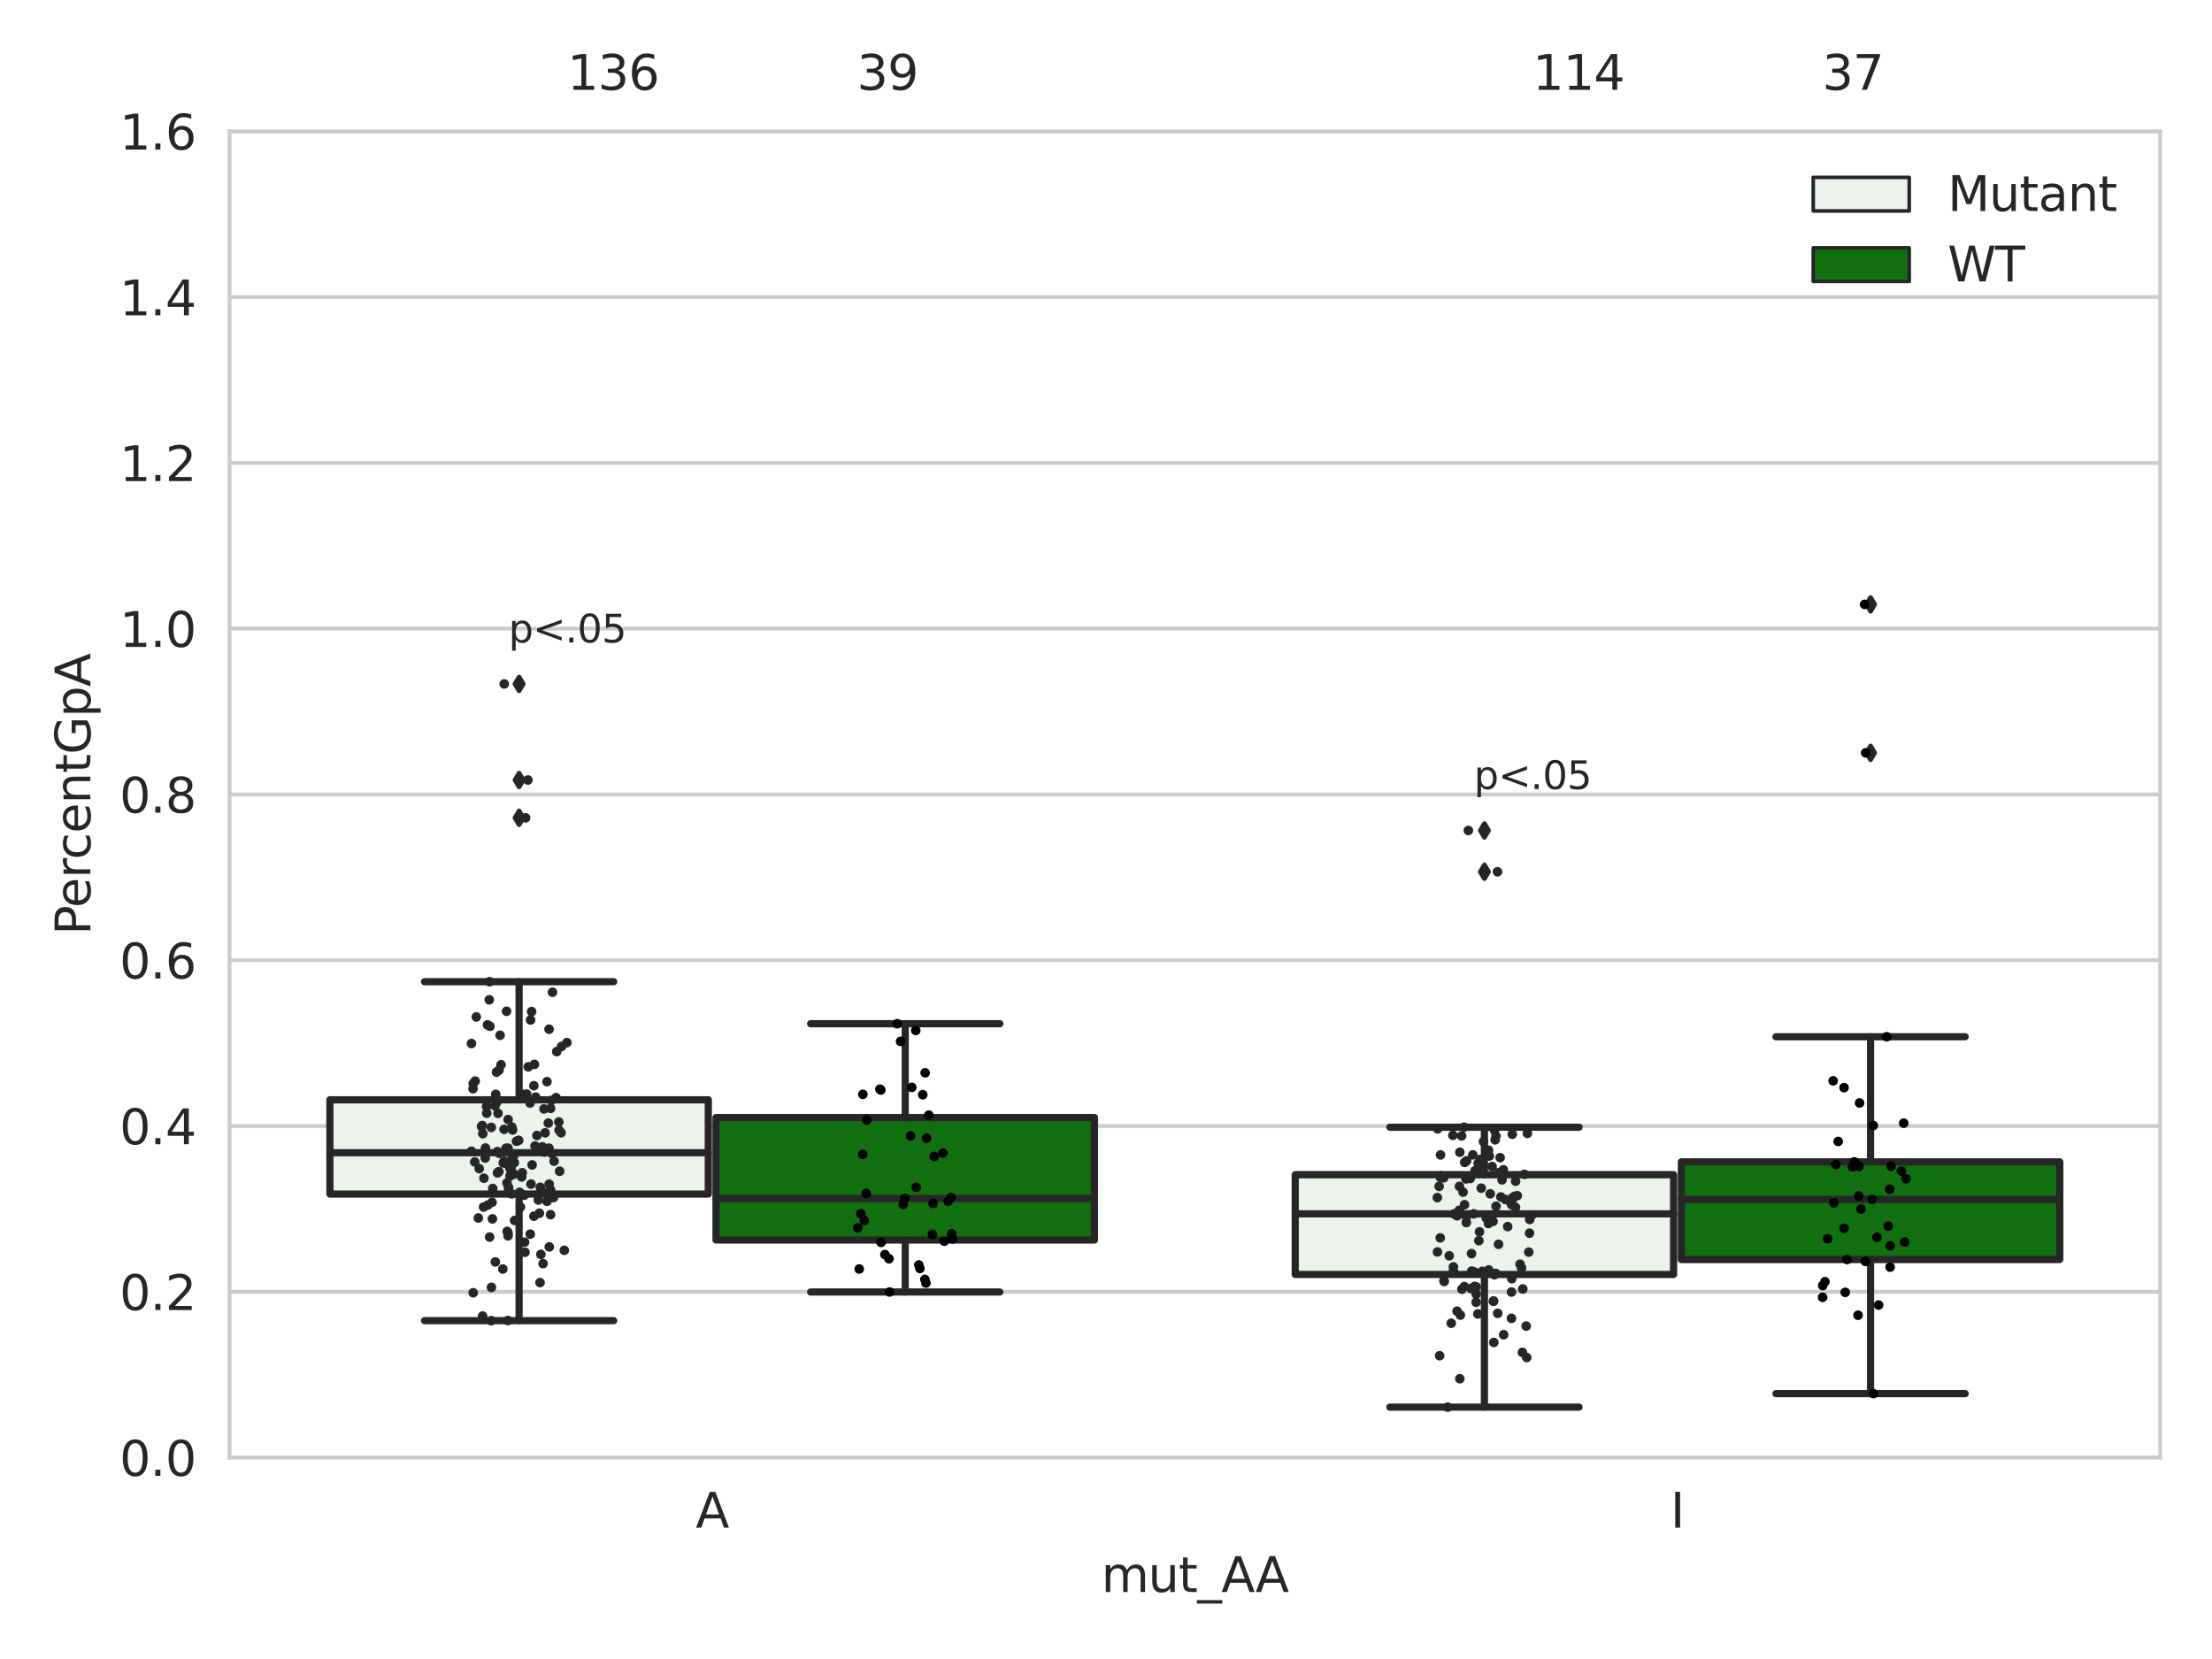 <?xml version="1.0" encoding="utf-8" standalone="no"?>
<!DOCTYPE svg PUBLIC "-//W3C//DTD SVG 1.1//EN"
  "http://www.w3.org/Graphics/SVG/1.1/DTD/svg11.dtd">
<svg xmlns:xlink="http://www.w3.org/1999/xlink" width="460.8pt" height="345.6pt" viewBox="0 0 460.8 345.6" xmlns="http://www.w3.org/2000/svg" version="1.1">
 <defs>
  <style type="text/css">*{stroke-linejoin: round; stroke-linecap: butt}</style>
 </defs>
 <g id="figure_1">
  <g id="patch_1">
   <path d="M 0 345.6 
L 460.8 345.6 
L 460.8 0 
L 0 0 
z
" style="fill: #ffffff"/>
  </g>
  <g id="axes_1">
   <g id="patch_2">
    <path d="M 47.81 303.64 
L 450 303.64 
L 450 27.354 
L 47.81 27.354 
z
" style="fill: #ffffff"/>
   </g>
   <g id="matplotlib.axis_1">
    <g id="xtick_1">
     <g id="text_1">
      <!-- A -->
      <g style="fill: #262626" transform="translate(144.937 318.238)scale(0.1 -0.1)">
       <defs>
        <path id="DejaVuSans-41" d="M 2188 4044 
L 1331 1722 
L 3047 1722 
L 2188 4044 
z
M 1831 4666 
L 2547 4666 
L 4325 0 
L 3669 0 
L 3244 1197 
L 1141 1197 
L 716 0 
L 50 0 
L 1831 4666 
z
" transform="scale(0.016)"/>
       </defs>
       <use xlink:href="#DejaVuSans-41"/>
      </g>
     </g>
    </g>
    <g id="xtick_2">
     <g id="text_2">
      <!-- I -->
      <g style="fill: #262626" transform="translate(347.978 318.238)scale(0.1 -0.1)">
       <defs>
        <path id="DejaVuSans-49" d="M 628 4666 
L 1259 4666 
L 1259 0 
L 628 0 
L 628 4666 
z
" transform="scale(0.016)"/>
       </defs>
       <use xlink:href="#DejaVuSans-49"/>
      </g>
     </g>
    </g>
    <g id="text_3">
     <!-- mut_AA -->
     <g style="fill: #262626" transform="translate(229.428 331.638)scale(0.1 -0.1)">
      <defs>
       <path id="DejaVuSans-6d" d="M 3328 2828 
Q 3544 3216 3844 3400 
Q 4144 3584 4550 3584 
Q 5097 3584 5394 3201 
Q 5691 2819 5691 2113 
L 5691 0 
L 5113 0 
L 5113 2094 
Q 5113 2597 4934 2840 
Q 4756 3084 4391 3084 
Q 3944 3084 3684 2787 
Q 3425 2491 3425 1978 
L 3425 0 
L 2847 0 
L 2847 2094 
Q 2847 2600 2669 2842 
Q 2491 3084 2119 3084 
Q 1678 3084 1418 2786 
Q 1159 2488 1159 1978 
L 1159 0 
L 581 0 
L 581 3500 
L 1159 3500 
L 1159 2956 
Q 1356 3278 1631 3431 
Q 1906 3584 2284 3584 
Q 2666 3584 2933 3390 
Q 3200 3197 3328 2828 
z
" transform="scale(0.016)"/>
       <path id="DejaVuSans-75" d="M 544 1381 
L 544 3500 
L 1119 3500 
L 1119 1403 
Q 1119 906 1312 657 
Q 1506 409 1894 409 
Q 2359 409 2629 706 
Q 2900 1003 2900 1516 
L 2900 3500 
L 3475 3500 
L 3475 0 
L 2900 0 
L 2900 538 
Q 2691 219 2414 64 
Q 2138 -91 1772 -91 
Q 1169 -91 856 284 
Q 544 659 544 1381 
z
M 1991 3584 
L 1991 3584 
z
" transform="scale(0.016)"/>
       <path id="DejaVuSans-74" d="M 1172 4494 
L 1172 3500 
L 2356 3500 
L 2356 3053 
L 1172 3053 
L 1172 1153 
Q 1172 725 1289 603 
Q 1406 481 1766 481 
L 2356 481 
L 2356 0 
L 1766 0 
Q 1100 0 847 248 
Q 594 497 594 1153 
L 594 3053 
L 172 3053 
L 172 3500 
L 594 3500 
L 594 4494 
L 1172 4494 
z
" transform="scale(0.016)"/>
       <path id="DejaVuSans-5f" d="M 3263 -1063 
L 3263 -1509 
L -63 -1509 
L -63 -1063 
L 3263 -1063 
z
" transform="scale(0.016)"/>
      </defs>
      <use xlink:href="#DejaVuSans-6d"/>
      <use xlink:href="#DejaVuSans-75" x="97.412"/>
      <use xlink:href="#DejaVuSans-74" x="160.791"/>
      <use xlink:href="#DejaVuSans-5f" x="200"/>
      <use xlink:href="#DejaVuSans-41" x="250"/>
      <use xlink:href="#DejaVuSans-41" x="321.158"/>
     </g>
    </g>
   </g>
   <g id="matplotlib.axis_2">
    <g id="ytick_1">
     <g id="line2d_1">
      <path d="M 47.81 303.64 
L 450 303.64 
" clip-path="url(#pa3904b03c8)" style="fill: none; stroke: #cccccc; stroke-width: 0.8; stroke-linecap: round"/>
     </g>
     <g id="text_4">
      <!-- 0.0 -->
      <g style="fill: #262626" transform="translate(24.907 307.439)scale(0.1 -0.1)">
       <defs>
        <path id="DejaVuSans-30" d="M 2034 4250 
Q 1547 4250 1301 3770 
Q 1056 3291 1056 2328 
Q 1056 1369 1301 889 
Q 1547 409 2034 409 
Q 2525 409 2770 889 
Q 3016 1369 3016 2328 
Q 3016 3291 2770 3770 
Q 2525 4250 2034 4250 
z
M 2034 4750 
Q 2819 4750 3233 4129 
Q 3647 3509 3647 2328 
Q 3647 1150 3233 529 
Q 2819 -91 2034 -91 
Q 1250 -91 836 529 
Q 422 1150 422 2328 
Q 422 3509 836 4129 
Q 1250 4750 2034 4750 
z
" transform="scale(0.016)"/>
        <path id="DejaVuSans-2e" d="M 684 794 
L 1344 794 
L 1344 0 
L 684 0 
L 684 794 
z
" transform="scale(0.016)"/>
       </defs>
       <use xlink:href="#DejaVuSans-30"/>
       <use xlink:href="#DejaVuSans-2e" x="63.623"/>
       <use xlink:href="#DejaVuSans-30" x="95.41"/>
      </g>
     </g>
    </g>
    <g id="ytick_2">
     <g id="line2d_2">
      <path d="M 47.81 269.104 
L 450 269.104 
" clip-path="url(#pa3904b03c8)" style="fill: none; stroke: #cccccc; stroke-width: 0.8; stroke-linecap: round"/>
     </g>
     <g id="text_5">
      <!-- 0.2 -->
      <g style="fill: #262626" transform="translate(24.907 272.903)scale(0.1 -0.1)">
       <defs>
        <path id="DejaVuSans-32" d="M 1228 531 
L 3431 531 
L 3431 0 
L 469 0 
L 469 531 
Q 828 903 1448 1529 
Q 2069 2156 2228 2338 
Q 2531 2678 2651 2914 
Q 2772 3150 2772 3378 
Q 2772 3750 2511 3984 
Q 2250 4219 1831 4219 
Q 1534 4219 1204 4116 
Q 875 4013 500 3803 
L 500 4441 
Q 881 4594 1212 4672 
Q 1544 4750 1819 4750 
Q 2544 4750 2975 4387 
Q 3406 4025 3406 3419 
Q 3406 3131 3298 2873 
Q 3191 2616 2906 2266 
Q 2828 2175 2409 1742 
Q 1991 1309 1228 531 
z
" transform="scale(0.016)"/>
       </defs>
       <use xlink:href="#DejaVuSans-30"/>
       <use xlink:href="#DejaVuSans-2e" x="63.623"/>
       <use xlink:href="#DejaVuSans-32" x="95.41"/>
      </g>
     </g>
    </g>
    <g id="ytick_3">
     <g id="line2d_3">
      <path d="M 47.81 234.568 
L 450 234.568 
" clip-path="url(#pa3904b03c8)" style="fill: none; stroke: #cccccc; stroke-width: 0.8; stroke-linecap: round"/>
     </g>
     <g id="text_6">
      <!-- 0.4 -->
      <g style="fill: #262626" transform="translate(24.907 238.368)scale(0.1 -0.1)">
       <defs>
        <path id="DejaVuSans-34" d="M 2419 4116 
L 825 1625 
L 2419 1625 
L 2419 4116 
z
M 2253 4666 
L 3047 4666 
L 3047 1625 
L 3713 1625 
L 3713 1100 
L 3047 1100 
L 3047 0 
L 2419 0 
L 2419 1100 
L 313 1100 
L 313 1709 
L 2253 4666 
z
" transform="scale(0.016)"/>
       </defs>
       <use xlink:href="#DejaVuSans-30"/>
       <use xlink:href="#DejaVuSans-2e" x="63.623"/>
       <use xlink:href="#DejaVuSans-34" x="95.41"/>
      </g>
     </g>
    </g>
    <g id="ytick_4">
     <g id="line2d_4">
      <path d="M 47.81 200.033 
L 450 200.033 
" clip-path="url(#pa3904b03c8)" style="fill: none; stroke: #cccccc; stroke-width: 0.8; stroke-linecap: round"/>
     </g>
     <g id="text_7">
      <!-- 0.6 -->
      <g style="fill: #262626" transform="translate(24.907 203.832)scale(0.1 -0.1)">
       <defs>
        <path id="DejaVuSans-36" d="M 2113 2584 
Q 1688 2584 1439 2293 
Q 1191 2003 1191 1497 
Q 1191 994 1439 701 
Q 1688 409 2113 409 
Q 2538 409 2786 701 
Q 3034 994 3034 1497 
Q 3034 2003 2786 2293 
Q 2538 2584 2113 2584 
z
M 3366 4563 
L 3366 3988 
Q 3128 4100 2886 4159 
Q 2644 4219 2406 4219 
Q 1781 4219 1451 3797 
Q 1122 3375 1075 2522 
Q 1259 2794 1537 2939 
Q 1816 3084 2150 3084 
Q 2853 3084 3261 2657 
Q 3669 2231 3669 1497 
Q 3669 778 3244 343 
Q 2819 -91 2113 -91 
Q 1303 -91 875 529 
Q 447 1150 447 2328 
Q 447 3434 972 4092 
Q 1497 4750 2381 4750 
Q 2619 4750 2861 4703 
Q 3103 4656 3366 4563 
z
" transform="scale(0.016)"/>
       </defs>
       <use xlink:href="#DejaVuSans-30"/>
       <use xlink:href="#DejaVuSans-2e" x="63.623"/>
       <use xlink:href="#DejaVuSans-36" x="95.41"/>
      </g>
     </g>
    </g>
    <g id="ytick_5">
     <g id="line2d_5">
      <path d="M 47.81 165.497 
L 450 165.497 
" clip-path="url(#pa3904b03c8)" style="fill: none; stroke: #cccccc; stroke-width: 0.8; stroke-linecap: round"/>
     </g>
     <g id="text_8">
      <!-- 0.8 -->
      <g style="fill: #262626" transform="translate(24.907 169.296)scale(0.1 -0.1)">
       <defs>
        <path id="DejaVuSans-38" d="M 2034 2216 
Q 1584 2216 1326 1975 
Q 1069 1734 1069 1313 
Q 1069 891 1326 650 
Q 1584 409 2034 409 
Q 2484 409 2743 651 
Q 3003 894 3003 1313 
Q 3003 1734 2745 1975 
Q 2488 2216 2034 2216 
z
M 1403 2484 
Q 997 2584 770 2862 
Q 544 3141 544 3541 
Q 544 4100 942 4425 
Q 1341 4750 2034 4750 
Q 2731 4750 3128 4425 
Q 3525 4100 3525 3541 
Q 3525 3141 3298 2862 
Q 3072 2584 2669 2484 
Q 3125 2378 3379 2068 
Q 3634 1759 3634 1313 
Q 3634 634 3220 271 
Q 2806 -91 2034 -91 
Q 1263 -91 848 271 
Q 434 634 434 1313 
Q 434 1759 690 2068 
Q 947 2378 1403 2484 
z
M 1172 3481 
Q 1172 3119 1398 2916 
Q 1625 2713 2034 2713 
Q 2441 2713 2670 2916 
Q 2900 3119 2900 3481 
Q 2900 3844 2670 4047 
Q 2441 4250 2034 4250 
Q 1625 4250 1398 4047 
Q 1172 3844 1172 3481 
z
" transform="scale(0.016)"/>
       </defs>
       <use xlink:href="#DejaVuSans-30"/>
       <use xlink:href="#DejaVuSans-2e" x="63.623"/>
       <use xlink:href="#DejaVuSans-38" x="95.41"/>
      </g>
     </g>
    </g>
    <g id="ytick_6">
     <g id="line2d_6">
      <path d="M 47.81 130.961 
L 450 130.961 
" clip-path="url(#pa3904b03c8)" style="fill: none; stroke: #cccccc; stroke-width: 0.8; stroke-linecap: round"/>
     </g>
     <g id="text_9">
      <!-- 1.0 -->
      <g style="fill: #262626" transform="translate(24.907 134.76)scale(0.1 -0.1)">
       <defs>
        <path id="DejaVuSans-31" d="M 794 531 
L 1825 531 
L 1825 4091 
L 703 3866 
L 703 4441 
L 1819 4666 
L 2450 4666 
L 2450 531 
L 3481 531 
L 3481 0 
L 794 0 
L 794 531 
z
" transform="scale(0.016)"/>
       </defs>
       <use xlink:href="#DejaVuSans-31"/>
       <use xlink:href="#DejaVuSans-2e" x="63.623"/>
       <use xlink:href="#DejaVuSans-30" x="95.41"/>
      </g>
     </g>
    </g>
    <g id="ytick_7">
     <g id="line2d_7">
      <path d="M 47.81 96.425 
L 450 96.425 
" clip-path="url(#pa3904b03c8)" style="fill: none; stroke: #cccccc; stroke-width: 0.8; stroke-linecap: round"/>
     </g>
     <g id="text_10">
      <!-- 1.2 -->
      <g style="fill: #262626" transform="translate(24.907 100.225)scale(0.1 -0.1)">
       <use xlink:href="#DejaVuSans-31"/>
       <use xlink:href="#DejaVuSans-2e" x="63.623"/>
       <use xlink:href="#DejaVuSans-32" x="95.41"/>
      </g>
     </g>
    </g>
    <g id="ytick_8">
     <g id="line2d_8">
      <path d="M 47.81 61.89 
L 450 61.89 
" clip-path="url(#pa3904b03c8)" style="fill: none; stroke: #cccccc; stroke-width: 0.8; stroke-linecap: round"/>
     </g>
     <g id="text_11">
      <!-- 1.4 -->
      <g style="fill: #262626" transform="translate(24.907 65.689)scale(0.1 -0.1)">
       <use xlink:href="#DejaVuSans-31"/>
       <use xlink:href="#DejaVuSans-2e" x="63.623"/>
       <use xlink:href="#DejaVuSans-34" x="95.41"/>
      </g>
     </g>
    </g>
    <g id="ytick_9">
     <g id="line2d_9">
      <path d="M 47.81 27.354 
L 450 27.354 
" clip-path="url(#pa3904b03c8)" style="fill: none; stroke: #cccccc; stroke-width: 0.8; stroke-linecap: round"/>
     </g>
     <g id="text_12">
      <!-- 1.6 -->
      <g style="fill: #262626" transform="translate(24.907 31.153)scale(0.1 -0.1)">
       <use xlink:href="#DejaVuSans-31"/>
       <use xlink:href="#DejaVuSans-2e" x="63.623"/>
       <use xlink:href="#DejaVuSans-36" x="95.41"/>
      </g>
     </g>
    </g>
    <g id="text_13">
     <!-- PercentGpA -->
     <g style="fill: #262626" transform="translate(18.827 194.774)rotate(-90)scale(0.1 -0.1)">
      <defs>
       <path id="DejaVuSans-50" d="M 1259 4147 
L 1259 2394 
L 2053 2394 
Q 2494 2394 2734 2622 
Q 2975 2850 2975 3272 
Q 2975 3691 2734 3919 
Q 2494 4147 2053 4147 
L 1259 4147 
z
M 628 4666 
L 2053 4666 
Q 2838 4666 3239 4311 
Q 3641 3956 3641 3272 
Q 3641 2581 3239 2228 
Q 2838 1875 2053 1875 
L 1259 1875 
L 1259 0 
L 628 0 
L 628 4666 
z
" transform="scale(0.016)"/>
       <path id="DejaVuSans-65" d="M 3597 1894 
L 3597 1613 
L 953 1613 
Q 991 1019 1311 708 
Q 1631 397 2203 397 
Q 2534 397 2845 478 
Q 3156 559 3463 722 
L 3463 178 
Q 3153 47 2828 -22 
Q 2503 -91 2169 -91 
Q 1331 -91 842 396 
Q 353 884 353 1716 
Q 353 2575 817 3079 
Q 1281 3584 2069 3584 
Q 2775 3584 3186 3129 
Q 3597 2675 3597 1894 
z
M 3022 2063 
Q 3016 2534 2758 2815 
Q 2500 3097 2075 3097 
Q 1594 3097 1305 2825 
Q 1016 2553 972 2059 
L 3022 2063 
z
" transform="scale(0.016)"/>
       <path id="DejaVuSans-72" d="M 2631 2963 
Q 2534 3019 2420 3045 
Q 2306 3072 2169 3072 
Q 1681 3072 1420 2755 
Q 1159 2438 1159 1844 
L 1159 0 
L 581 0 
L 581 3500 
L 1159 3500 
L 1159 2956 
Q 1341 3275 1631 3429 
Q 1922 3584 2338 3584 
Q 2397 3584 2469 3576 
Q 2541 3569 2628 3553 
L 2631 2963 
z
" transform="scale(0.016)"/>
       <path id="DejaVuSans-63" d="M 3122 3366 
L 3122 2828 
Q 2878 2963 2633 3030 
Q 2388 3097 2138 3097 
Q 1578 3097 1268 2742 
Q 959 2388 959 1747 
Q 959 1106 1268 751 
Q 1578 397 2138 397 
Q 2388 397 2633 464 
Q 2878 531 3122 666 
L 3122 134 
Q 2881 22 2623 -34 
Q 2366 -91 2075 -91 
Q 1284 -91 818 406 
Q 353 903 353 1747 
Q 353 2603 823 3093 
Q 1294 3584 2113 3584 
Q 2378 3584 2631 3529 
Q 2884 3475 3122 3366 
z
" transform="scale(0.016)"/>
       <path id="DejaVuSans-6e" d="M 3513 2113 
L 3513 0 
L 2938 0 
L 2938 2094 
Q 2938 2591 2744 2837 
Q 2550 3084 2163 3084 
Q 1697 3084 1428 2787 
Q 1159 2491 1159 1978 
L 1159 0 
L 581 0 
L 581 3500 
L 1159 3500 
L 1159 2956 
Q 1366 3272 1645 3428 
Q 1925 3584 2291 3584 
Q 2894 3584 3203 3211 
Q 3513 2838 3513 2113 
z
" transform="scale(0.016)"/>
       <path id="DejaVuSans-47" d="M 3809 666 
L 3809 1919 
L 2778 1919 
L 2778 2438 
L 4434 2438 
L 4434 434 
Q 4069 175 3628 42 
Q 3188 -91 2688 -91 
Q 1594 -91 976 548 
Q 359 1188 359 2328 
Q 359 3472 976 4111 
Q 1594 4750 2688 4750 
Q 3144 4750 3555 4637 
Q 3966 4525 4313 4306 
L 4313 3634 
Q 3963 3931 3569 4081 
Q 3175 4231 2741 4231 
Q 1884 4231 1454 3753 
Q 1025 3275 1025 2328 
Q 1025 1384 1454 906 
Q 1884 428 2741 428 
Q 3075 428 3337 486 
Q 3600 544 3809 666 
z
" transform="scale(0.016)"/>
       <path id="DejaVuSans-70" d="M 1159 525 
L 1159 -1331 
L 581 -1331 
L 581 3500 
L 1159 3500 
L 1159 2969 
Q 1341 3281 1617 3432 
Q 1894 3584 2278 3584 
Q 2916 3584 3314 3078 
Q 3713 2572 3713 1747 
Q 3713 922 3314 415 
Q 2916 -91 2278 -91 
Q 1894 -91 1617 61 
Q 1341 213 1159 525 
z
M 3116 1747 
Q 3116 2381 2855 2742 
Q 2594 3103 2138 3103 
Q 1681 3103 1420 2742 
Q 1159 2381 1159 1747 
Q 1159 1113 1420 752 
Q 1681 391 2138 391 
Q 2594 391 2855 752 
Q 3116 1113 3116 1747 
z
" transform="scale(0.016)"/>
      </defs>
      <use xlink:href="#DejaVuSans-50"/>
      <use xlink:href="#DejaVuSans-65" x="56.678"/>
      <use xlink:href="#DejaVuSans-72" x="118.201"/>
      <use xlink:href="#DejaVuSans-63" x="157.064"/>
      <use xlink:href="#DejaVuSans-65" x="212.045"/>
      <use xlink:href="#DejaVuSans-6e" x="273.568"/>
      <use xlink:href="#DejaVuSans-74" x="336.947"/>
      <use xlink:href="#DejaVuSans-47" x="376.156"/>
      <use xlink:href="#DejaVuSans-70" x="453.646"/>
      <use xlink:href="#DejaVuSans-41" x="517.123"/>
     </g>
    </g>
   </g>
   <g id="patch_3">
    <path d="M 68.724 248.746 
L 147.553 248.746 
L 147.553 229.107 
L 68.724 229.107 
L 68.724 248.746 
z
" clip-path="url(#pa3904b03c8)" style="fill: #ecf2ec; stroke: #262626; stroke-width: 1.5; stroke-linejoin: miter"/>
   </g>
   <g id="patch_4">
    <path d="M 149.162 258.321 
L 227.991 258.321 
L 227.991 232.807 
L 149.162 232.807 
L 149.162 258.321 
z
" clip-path="url(#pa3904b03c8)" style="fill: #107010; stroke: #262626; stroke-width: 1.5; stroke-linejoin: miter"/>
   </g>
   <g id="patch_5">
    <path d="M 269.819 265.493 
L 348.648 265.493 
L 348.648 244.71 
L 269.819 244.71 
L 269.819 265.493 
z
" clip-path="url(#pa3904b03c8)" style="fill: #ecf2ec; stroke: #262626; stroke-width: 1.5; stroke-linejoin: miter"/>
   </g>
   <g id="patch_6">
    <path d="M 350.257 262.381 
L 429.086 262.381 
L 429.086 242.038 
L 350.257 242.038 
L 350.257 262.381 
z
" clip-path="url(#pa3904b03c8)" style="fill: #107010; stroke: #262626; stroke-width: 1.5; stroke-linejoin: miter"/>
   </g>
   <g id="patch_7">
    <path d="M 148.357 303.64 
L 148.357 303.64 
L 148.357 303.64 
L 148.357 303.64 
z
" clip-path="url(#pa3904b03c8)" style="fill: #ecf2ec; stroke: #262626; stroke-width: 0.75; stroke-linejoin: miter"/>
   </g>
   <g id="patch_8">
    <path d="M 148.357 303.64 
L 148.357 303.64 
L 148.357 303.64 
L 148.357 303.64 
z
" clip-path="url(#pa3904b03c8)" style="fill: #107010; stroke: #262626; stroke-width: 0.75; stroke-linejoin: miter"/>
   </g>
   <g id="PathCollection_1"/>
   <g id="PathCollection_2"/>
   <g id="line2d_10">
    <path d="M 108.138 248.746 
L 108.138 275.117 
" clip-path="url(#pa3904b03c8)" style="fill: none; stroke: #262626; stroke-width: 1.5; stroke-linecap: round"/>
   </g>
   <g id="line2d_11">
    <path d="M 108.138 229.107 
L 108.138 204.506 
" clip-path="url(#pa3904b03c8)" style="fill: none; stroke: #262626; stroke-width: 1.5; stroke-linecap: round"/>
   </g>
   <g id="line2d_12">
    <path d="M 88.431 275.117 
L 127.846 275.117 
" clip-path="url(#pa3904b03c8)" style="fill: none; stroke: #262626; stroke-width: 1.5; stroke-linecap: round"/>
   </g>
   <g id="line2d_13">
    <path d="M 88.431 204.506 
L 127.846 204.506 
" clip-path="url(#pa3904b03c8)" style="fill: none; stroke: #262626; stroke-width: 1.5; stroke-linecap: round"/>
   </g>
   <g id="line2d_14">
    <defs>
     <path id="md99df57029" d="M -0 1.414 
L 0.849 0 
L 0 -1.414 
L -0.849 -0 
z
" style="stroke: #262626; stroke-linejoin: miter"/>
    </defs>
    <g clip-path="url(#pa3904b03c8)">
     <use xlink:href="#md99df57029" x="108.138" y="162.488" style="fill: #262626; stroke: #262626; stroke-linejoin: miter"/>
     <use xlink:href="#md99df57029" x="108.138" y="170.365" style="fill: #262626; stroke: #262626; stroke-linejoin: miter"/>
     <use xlink:href="#md99df57029" x="108.138" y="142.475" style="fill: #262626; stroke: #262626; stroke-linejoin: miter"/>
    </g>
   </g>
   <g id="line2d_15">
    <path d="M 188.577 258.321 
L 188.577 269.147 
" clip-path="url(#pa3904b03c8)" style="fill: none; stroke: #262626; stroke-width: 1.5; stroke-linecap: round"/>
   </g>
   <g id="line2d_16">
    <path d="M 188.577 232.807 
L 188.577 213.265 
" clip-path="url(#pa3904b03c8)" style="fill: none; stroke: #262626; stroke-width: 1.5; stroke-linecap: round"/>
   </g>
   <g id="line2d_17">
    <path d="M 168.869 269.147 
L 208.284 269.147 
" clip-path="url(#pa3904b03c8)" style="fill: none; stroke: #262626; stroke-width: 1.5; stroke-linecap: round"/>
   </g>
   <g id="line2d_18">
    <path d="M 168.869 213.265 
L 208.284 213.265 
" clip-path="url(#pa3904b03c8)" style="fill: none; stroke: #262626; stroke-width: 1.5; stroke-linecap: round"/>
   </g>
   <g id="line2d_19"/>
   <g id="line2d_20">
    <path d="M 309.233 265.493 
L 309.233 293.131 
" clip-path="url(#pa3904b03c8)" style="fill: none; stroke: #262626; stroke-width: 1.5; stroke-linecap: round"/>
   </g>
   <g id="line2d_21">
    <path d="M 309.233 244.71 
L 309.233 234.819 
" clip-path="url(#pa3904b03c8)" style="fill: none; stroke: #262626; stroke-width: 1.5; stroke-linecap: round"/>
   </g>
   <g id="line2d_22">
    <path d="M 289.526 293.131 
L 328.941 293.131 
" clip-path="url(#pa3904b03c8)" style="fill: none; stroke: #262626; stroke-width: 1.5; stroke-linecap: round"/>
   </g>
   <g id="line2d_23">
    <path d="M 289.526 234.819 
L 328.941 234.819 
" clip-path="url(#pa3904b03c8)" style="fill: none; stroke: #262626; stroke-width: 1.5; stroke-linecap: round"/>
   </g>
   <g id="line2d_24">
    <g clip-path="url(#pa3904b03c8)">
     <use xlink:href="#md99df57029" x="309.233" y="173.005" style="fill: #262626; stroke: #262626; stroke-linejoin: miter"/>
     <use xlink:href="#md99df57029" x="309.233" y="181.609" style="fill: #262626; stroke: #262626; stroke-linejoin: miter"/>
    </g>
   </g>
   <g id="line2d_25">
    <path d="M 389.671 262.381 
L 389.671 290.314 
" clip-path="url(#pa3904b03c8)" style="fill: none; stroke: #262626; stroke-width: 1.5; stroke-linecap: round"/>
   </g>
   <g id="line2d_26">
    <path d="M 389.671 242.038 
L 389.671 215.979 
" clip-path="url(#pa3904b03c8)" style="fill: none; stroke: #262626; stroke-width: 1.5; stroke-linecap: round"/>
   </g>
   <g id="line2d_27">
    <path d="M 369.964 290.314 
L 409.379 290.314 
" clip-path="url(#pa3904b03c8)" style="fill: none; stroke: #262626; stroke-width: 1.5; stroke-linecap: round"/>
   </g>
   <g id="line2d_28">
    <path d="M 369.964 215.979 
L 409.379 215.979 
" clip-path="url(#pa3904b03c8)" style="fill: none; stroke: #262626; stroke-width: 1.5; stroke-linecap: round"/>
   </g>
   <g id="line2d_29">
    <g clip-path="url(#pa3904b03c8)">
     <use xlink:href="#md99df57029" x="389.671" y="156.831" style="fill: #262626; stroke: #262626; stroke-linejoin: miter"/>
     <use xlink:href="#md99df57029" x="389.671" y="125.906" style="fill: #262626; stroke: #262626; stroke-linejoin: miter"/>
    </g>
   </g>
   <g id="line2d_30">
    <path d="M 68.724 240.129 
L 147.553 240.129 
" clip-path="url(#pa3904b03c8)" style="fill: none; stroke: #262626; stroke-width: 1.5; stroke-linecap: round"/>
   </g>
   <g id="line2d_31">
    <path d="M 149.162 249.655 
L 227.991 249.655 
" clip-path="url(#pa3904b03c8)" style="fill: none; stroke: #262626; stroke-width: 1.5; stroke-linecap: round"/>
   </g>
   <g id="line2d_32">
    <path d="M 269.819 252.867 
L 348.648 252.867 
" clip-path="url(#pa3904b03c8)" style="fill: none; stroke: #262626; stroke-width: 1.5; stroke-linecap: round"/>
   </g>
   <g id="line2d_33">
    <path d="M 350.257 249.849 
L 429.086 249.849 
" clip-path="url(#pa3904b03c8)" style="fill: none; stroke: #262626; stroke-width: 1.5; stroke-linecap: round"/>
   </g>
   <g id="patch_9">
    <path d="M 47.81 303.64 
L 47.81 27.354 
" style="fill: none; stroke: #cccccc; stroke-width: 0.8; stroke-linejoin: miter; stroke-linecap: square"/>
   </g>
   <g id="patch_10">
    <path d="M 450 303.64 
L 450 27.354 
" style="fill: none; stroke: #cccccc; stroke-width: 0.8; stroke-linejoin: miter; stroke-linecap: square"/>
   </g>
   <g id="patch_11">
    <path d="M 47.81 303.64 
L 450 303.64 
" style="fill: none; stroke: #cccccc; stroke-width: 0.8; stroke-linejoin: miter; stroke-linecap: square"/>
   </g>
   <g id="patch_12">
    <path d="M 47.81 27.354 
L 450 27.354 
" style="fill: none; stroke: #cccccc; stroke-width: 0.8; stroke-linejoin: miter; stroke-linecap: square"/>
   </g>
   <g id="PathCollection_3">
    <defs>
     <path id="C0_0_faf7246ee2" d="M 0 1 
C 0.265 1 0.52 0.895 0.707 0.707 
C 0.895 0.52 1 0.265 1 -0 
C 1 -0.265 0.895 -0.52 0.707 -0.707 
C 0.52 -0.895 0.265 -1 0 -1 
C -0.265 -1 -0.52 -0.895 -0.707 -0.707 
C -0.895 -0.52 -1 -0.265 -1 0 
C -1 0.265 -0.895 0.52 -0.707 0.707 
C -0.52 0.895 -0.265 1 0 1 
z
"/>
    </defs>
    <g clip-path="url(#pa3904b03c8)">
     <use xlink:href="#C0_0_faf7246ee2" x="113.561" y="235.992" style="fill: #262626"/>
    </g>
    <g clip-path="url(#pa3904b03c8)">
     <use xlink:href="#C0_0_faf7246ee2" x="108.056" y="237.554" style="fill: #262626"/>
    </g>
    <g clip-path="url(#pa3904b03c8)">
     <use xlink:href="#C0_0_faf7246ee2" x="105.856" y="233.225" style="fill: #262626"/>
    </g>
    <g clip-path="url(#pa3904b03c8)">
     <use xlink:href="#C0_0_faf7246ee2" x="111.333" y="221.735" style="fill: #262626"/>
    </g>
    <g clip-path="url(#pa3904b03c8)">
     <use xlink:href="#C0_0_faf7246ee2" x="111.453" y="238.743" style="fill: #262626"/>
    </g>
    <g clip-path="url(#pa3904b03c8)">
     <use xlink:href="#C0_0_faf7246ee2" x="109.286" y="258.769" style="fill: #262626"/>
    </g>
    <g clip-path="url(#pa3904b03c8)">
     <use xlink:href="#C0_0_faf7246ee2" x="98.217" y="217.381" style="fill: #262626"/>
    </g>
    <g clip-path="url(#pa3904b03c8)">
     <use xlink:href="#C0_0_faf7246ee2" x="105.024" y="241.907" style="fill: #262626"/>
    </g>
    <g clip-path="url(#pa3904b03c8)">
     <use xlink:href="#C0_0_faf7246ee2" x="103.636" y="244.331" style="fill: #262626"/>
    </g>
    <g clip-path="url(#pa3904b03c8)">
     <use xlink:href="#C0_0_faf7246ee2" x="105.941" y="247.346" style="fill: #262626"/>
    </g>
    <g clip-path="url(#pa3904b03c8)">
     <use xlink:href="#C0_0_faf7246ee2" x="101.393" y="231.898" style="fill: #262626"/>
    </g>
    <g clip-path="url(#pa3904b03c8)">
     <use xlink:href="#C0_0_faf7246ee2" x="113.947" y="250.253" style="fill: #262626"/>
    </g>
    <g clip-path="url(#pa3904b03c8)">
     <use xlink:href="#C0_0_faf7246ee2" x="112.986" y="238.909" style="fill: #262626"/>
    </g>
    <g clip-path="url(#pa3904b03c8)">
     <use xlink:href="#C0_0_faf7246ee2" x="114.397" y="246.682" style="fill: #262626"/>
    </g>
    <g clip-path="url(#pa3904b03c8)">
     <use xlink:href="#C0_0_faf7246ee2" x="114.429" y="259.754" style="fill: #262626"/>
    </g>
    <g clip-path="url(#pa3904b03c8)">
     <use xlink:href="#C0_0_faf7246ee2" x="107.203" y="254.248" style="fill: #262626"/>
    </g>
    <g clip-path="url(#pa3904b03c8)">
     <use xlink:href="#C0_0_faf7246ee2" x="118.091" y="217.201" style="fill: #262626"/>
    </g>
    <g clip-path="url(#pa3904b03c8)">
     <use xlink:href="#C0_0_faf7246ee2" x="111.218" y="253.355" style="fill: #262626"/>
    </g>
    <g clip-path="url(#pa3904b03c8)">
     <use xlink:href="#C0_0_faf7246ee2" x="108.408" y="251.453" style="fill: #262626"/>
    </g>
    <g clip-path="url(#pa3904b03c8)">
     <use xlink:href="#C0_0_faf7246ee2" x="98.578" y="269.306" style="fill: #262626"/>
    </g>
    <g clip-path="url(#pa3904b03c8)">
     <use xlink:href="#C0_0_faf7246ee2" x="98.203" y="239.831" style="fill: #262626"/>
    </g>
    <g clip-path="url(#pa3904b03c8)">
     <use xlink:href="#C0_0_faf7246ee2" x="103.754" y="231.927" style="fill: #262626"/>
    </g>
    <g clip-path="url(#pa3904b03c8)">
     <use xlink:href="#C0_0_faf7246ee2" x="102.335" y="275.117" style="fill: #262626"/>
    </g>
    <g clip-path="url(#pa3904b03c8)">
     <use xlink:href="#C0_0_faf7246ee2" x="106.241" y="244.976" style="fill: #262626"/>
    </g>
    <g clip-path="url(#pa3904b03c8)">
     <use xlink:href="#C0_0_faf7246ee2" x="110.855" y="242.673" style="fill: #262626"/>
    </g>
    <g clip-path="url(#pa3904b03c8)">
     <use xlink:href="#C0_0_faf7246ee2" x="111.845" y="236.549" style="fill: #262626"/>
    </g>
    <g clip-path="url(#pa3904b03c8)">
     <use xlink:href="#C0_0_faf7246ee2" x="107.144" y="242.207" style="fill: #262626"/>
    </g>
    <g clip-path="url(#pa3904b03c8)">
     <use xlink:href="#C0_0_faf7246ee2" x="105.718" y="242.543" style="fill: #262626"/>
    </g>
    <g clip-path="url(#pa3904b03c8)">
     <use xlink:href="#C0_0_faf7246ee2" x="104.747" y="264.359" style="fill: #262626"/>
    </g>
    <g clip-path="url(#pa3904b03c8)">
     <use xlink:href="#C0_0_faf7246ee2" x="105.839" y="239.19" style="fill: #262626"/>
    </g>
    <g clip-path="url(#pa3904b03c8)">
     <use xlink:href="#C0_0_faf7246ee2" x="100.571" y="236.16" style="fill: #262626"/>
    </g>
    <g clip-path="url(#pa3904b03c8)">
     <use xlink:href="#C0_0_faf7246ee2" x="100.321" y="234.662" style="fill: #262626"/>
    </g>
    <g clip-path="url(#pa3904b03c8)">
     <use xlink:href="#C0_0_faf7246ee2" x="108.712" y="228.726" style="fill: #262626"/>
    </g>
    <g clip-path="url(#pa3904b03c8)">
     <use xlink:href="#C0_0_faf7246ee2" x="115.983" y="219.065" style="fill: #262626"/>
    </g>
    <g clip-path="url(#pa3904b03c8)">
     <use xlink:href="#C0_0_faf7246ee2" x="113.632" y="248.48" style="fill: #262626"/>
    </g>
    <g clip-path="url(#pa3904b03c8)">
     <use xlink:href="#C0_0_faf7246ee2" x="116.459" y="235.44" style="fill: #262626"/>
    </g>
    <g clip-path="url(#pa3904b03c8)">
     <use xlink:href="#C0_0_faf7246ee2" x="101.992" y="204.506" style="fill: #262626"/>
    </g>
    <g clip-path="url(#pa3904b03c8)">
     <use xlink:href="#C0_0_faf7246ee2" x="100.474" y="234.47" style="fill: #262626"/>
    </g>
    <g clip-path="url(#pa3904b03c8)">
     <use xlink:href="#C0_0_faf7246ee2" x="106.78" y="235.391" style="fill: #262626"/>
    </g>
    <g clip-path="url(#pa3904b03c8)">
     <use xlink:href="#C0_0_faf7246ee2" x="115.287" y="249.478" style="fill: #262626"/>
    </g>
    <g clip-path="url(#pa3904b03c8)">
     <use xlink:href="#C0_0_faf7246ee2" x="108.24" y="248.374" style="fill: #262626"/>
    </g>
    <g clip-path="url(#pa3904b03c8)">
     <use xlink:href="#C0_0_faf7246ee2" x="103.433" y="223.35" style="fill: #262626"/>
    </g>
    <g clip-path="url(#pa3904b03c8)">
     <use xlink:href="#C0_0_faf7246ee2" x="106.454" y="243.294" style="fill: #262626"/>
    </g>
    <g clip-path="url(#pa3904b03c8)">
     <use xlink:href="#C0_0_faf7246ee2" x="107.058" y="240.661" style="fill: #262626"/>
    </g>
    <g clip-path="url(#pa3904b03c8)">
     <use xlink:href="#C0_0_faf7246ee2" x="112.676" y="261.311" style="fill: #262626"/>
    </g>
    <g clip-path="url(#pa3904b03c8)">
     <use xlink:href="#C0_0_faf7246ee2" x="114.381" y="214.402" style="fill: #262626"/>
    </g>
    <g clip-path="url(#pa3904b03c8)">
     <use xlink:href="#C0_0_faf7246ee2" x="110.618" y="246.674" style="fill: #262626"/>
    </g>
    <g clip-path="url(#pa3904b03c8)">
     <use xlink:href="#C0_0_faf7246ee2" x="104.012" y="240.261" style="fill: #262626"/>
    </g>
    <g clip-path="url(#pa3904b03c8)">
     <use xlink:href="#C0_0_faf7246ee2" x="101.615" y="251.038" style="fill: #262626"/>
    </g>
    <g clip-path="url(#pa3904b03c8)">
     <use xlink:href="#C0_0_faf7246ee2" x="113.359" y="239.997" style="fill: #262626"/>
    </g>
    <g clip-path="url(#pa3904b03c8)">
     <use xlink:href="#C0_0_faf7246ee2" x="100.733" y="251.453" style="fill: #262626"/>
    </g>
    <g clip-path="url(#pa3904b03c8)">
     <use xlink:href="#C0_0_faf7246ee2" x="102.37" y="268.182" style="fill: #262626"/>
    </g>
    <g clip-path="url(#pa3904b03c8)">
     <use xlink:href="#C0_0_faf7246ee2" x="114.712" y="247.889" style="fill: #262626"/>
    </g>
    <g clip-path="url(#pa3904b03c8)">
     <use xlink:href="#C0_0_faf7246ee2" x="109.197" y="248.981" style="fill: #262626"/>
    </g>
    <g clip-path="url(#pa3904b03c8)">
     <use xlink:href="#C0_0_faf7246ee2" x="101.13" y="239.154" style="fill: #262626"/>
    </g>
    <g clip-path="url(#pa3904b03c8)">
     <use xlink:href="#C0_0_faf7246ee2" x="110.418" y="229.771" style="fill: #262626"/>
    </g>
    <g clip-path="url(#pa3904b03c8)">
     <use xlink:href="#C0_0_faf7246ee2" x="101.087" y="241.247" style="fill: #262626"/>
    </g>
    <g clip-path="url(#pa3904b03c8)">
     <use xlink:href="#C0_0_faf7246ee2" x="105.004" y="235.259" style="fill: #262626"/>
    </g>
    <g clip-path="url(#pa3904b03c8)">
     <use xlink:href="#C0_0_faf7246ee2" x="114.352" y="239.18" style="fill: #262626"/>
    </g>
    <g clip-path="url(#pa3904b03c8)">
     <use xlink:href="#C0_0_faf7246ee2" x="98.542" y="226.805" style="fill: #262626"/>
    </g>
    <g clip-path="url(#pa3904b03c8)">
     <use xlink:href="#C0_0_faf7246ee2" x="106.63" y="234.783" style="fill: #262626"/>
    </g>
    <g clip-path="url(#pa3904b03c8)">
     <use xlink:href="#C0_0_faf7246ee2" x="99.223" y="211.844" style="fill: #262626"/>
    </g>
    <g clip-path="url(#pa3904b03c8)">
     <use xlink:href="#C0_0_faf7246ee2" x="102.507" y="250.461" style="fill: #262626"/>
    </g>
    <g clip-path="url(#pa3904b03c8)">
     <use xlink:href="#C0_0_faf7246ee2" x="99.644" y="253.724" style="fill: #262626"/>
    </g>
    <g clip-path="url(#pa3904b03c8)">
     <use xlink:href="#C0_0_faf7246ee2" x="113.943" y="225.328" style="fill: #262626"/>
    </g>
    <g clip-path="url(#pa3904b03c8)">
     <use xlink:href="#C0_0_faf7246ee2" x="110.747" y="210.729" style="fill: #262626"/>
    </g>
    <g clip-path="url(#pa3904b03c8)">
     <use xlink:href="#C0_0_faf7246ee2" x="105.658" y="256.525" style="fill: #262626"/>
    </g>
    <g clip-path="url(#pa3904b03c8)">
     <use xlink:href="#C0_0_faf7246ee2" x="99.834" y="243.44" style="fill: #262626"/>
    </g>
    <g clip-path="url(#pa3904b03c8)">
     <use xlink:href="#C0_0_faf7246ee2" x="104.373" y="221.804" style="fill: #262626"/>
    </g>
    <g clip-path="url(#pa3904b03c8)">
     <use xlink:href="#C0_0_faf7246ee2" x="102.346" y="234.857" style="fill: #262626"/>
    </g>
    <g clip-path="url(#pa3904b03c8)">
     <use xlink:href="#C0_0_faf7246ee2" x="104.838" y="242.264" style="fill: #262626"/>
    </g>
    <g clip-path="url(#pa3904b03c8)">
     <use xlink:href="#C0_0_faf7246ee2" x="113.127" y="263.236" style="fill: #262626"/>
    </g>
    <g clip-path="url(#pa3904b03c8)">
     <use xlink:href="#C0_0_faf7246ee2" x="110.041" y="222.247" style="fill: #262626"/>
    </g>
    <g clip-path="url(#pa3904b03c8)">
     <use xlink:href="#C0_0_faf7246ee2" x="108.668" y="245.174" style="fill: #262626"/>
    </g>
    <g clip-path="url(#pa3904b03c8)">
     <use xlink:href="#C0_0_faf7246ee2" x="103.274" y="227.974" style="fill: #262626"/>
    </g>
    <g clip-path="url(#pa3904b03c8)">
     <use xlink:href="#C0_0_faf7246ee2" x="110.463" y="257.095" style="fill: #262626"/>
    </g>
    <g clip-path="url(#pa3904b03c8)">
     <use xlink:href="#C0_0_faf7246ee2" x="104.179" y="215.667" style="fill: #262626"/>
    </g>
    <g clip-path="url(#pa3904b03c8)">
     <use xlink:href="#C0_0_faf7246ee2" x="109.973" y="162.488" style="fill: #262626"/>
    </g>
    <g clip-path="url(#pa3904b03c8)">
     <use xlink:href="#C0_0_faf7246ee2" x="102.059" y="213.792" style="fill: #262626"/>
    </g>
    <g clip-path="url(#pa3904b03c8)">
     <use xlink:href="#C0_0_faf7246ee2" x="112.557" y="247.338" style="fill: #262626"/>
    </g>
    <g clip-path="url(#pa3904b03c8)">
     <use xlink:href="#C0_0_faf7246ee2" x="111.605" y="228.548" style="fill: #262626"/>
    </g>
    <g clip-path="url(#pa3904b03c8)">
     <use xlink:href="#C0_0_faf7246ee2" x="98.584" y="225.745" style="fill: #262626"/>
    </g>
    <g clip-path="url(#pa3904b03c8)">
     <use xlink:href="#C0_0_faf7246ee2" x="112.37" y="252.731" style="fill: #262626"/>
    </g>
    <g clip-path="url(#pa3904b03c8)">
     <use xlink:href="#C0_0_faf7246ee2" x="105.413" y="239.21" style="fill: #262626"/>
    </g>
    <g clip-path="url(#pa3904b03c8)">
     <use xlink:href="#C0_0_faf7246ee2" x="105.528" y="210.667" style="fill: #262626"/>
    </g>
    <g clip-path="url(#pa3904b03c8)">
     <use xlink:href="#C0_0_faf7246ee2" x="116.881" y="235.971" style="fill: #262626"/>
    </g>
    <g clip-path="url(#pa3904b03c8)">
     <use xlink:href="#C0_0_faf7246ee2" x="109.49" y="170.365" style="fill: #262626"/>
    </g>
    <g clip-path="url(#pa3904b03c8)">
     <use xlink:href="#C0_0_faf7246ee2" x="115.841" y="228.663" style="fill: #262626"/>
    </g>
    <g clip-path="url(#pa3904b03c8)">
     <use xlink:href="#C0_0_faf7246ee2" x="100.537" y="274.155" style="fill: #262626"/>
    </g>
    <g clip-path="url(#pa3904b03c8)">
     <use xlink:href="#C0_0_faf7246ee2" x="108.828" y="227.953" style="fill: #262626"/>
    </g>
    <g clip-path="url(#pa3904b03c8)">
     <use xlink:href="#C0_0_faf7246ee2" x="105.934" y="247.556" style="fill: #262626"/>
    </g>
    <g clip-path="url(#pa3904b03c8)">
     <use xlink:href="#C0_0_faf7246ee2" x="112.147" y="249.989" style="fill: #262626"/>
    </g>
    <g clip-path="url(#pa3904b03c8)">
     <use xlink:href="#C0_0_faf7246ee2" x="101.921" y="208.276" style="fill: #262626"/>
    </g>
    <g clip-path="url(#pa3904b03c8)">
     <use xlink:href="#C0_0_faf7246ee2" x="103.622" y="239.907" style="fill: #262626"/>
    </g>
    <g clip-path="url(#pa3904b03c8)">
     <use xlink:href="#C0_0_faf7246ee2" x="111.215" y="226.178" style="fill: #262626"/>
    </g>
    <g clip-path="url(#pa3904b03c8)">
     <use xlink:href="#C0_0_faf7246ee2" x="116.988" y="217.993" style="fill: #262626"/>
    </g>
    <g clip-path="url(#pa3904b03c8)">
     <use xlink:href="#C0_0_faf7246ee2" x="98.903" y="242.051" style="fill: #262626"/>
    </g>
    <g clip-path="url(#pa3904b03c8)">
     <use xlink:href="#C0_0_faf7246ee2" x="101.995" y="257.702" style="fill: #262626"/>
    </g>
    <g clip-path="url(#pa3904b03c8)">
     <use xlink:href="#C0_0_faf7246ee2" x="108.795" y="244.307" style="fill: #262626"/>
    </g>
    <g clip-path="url(#pa3904b03c8)">
     <use xlink:href="#C0_0_faf7246ee2" x="103.95" y="222.921" style="fill: #262626"/>
    </g>
    <g clip-path="url(#pa3904b03c8)">
     <use xlink:href="#C0_0_faf7246ee2" x="101.354" y="230.501" style="fill: #262626"/>
    </g>
    <g clip-path="url(#pa3904b03c8)">
     <use xlink:href="#C0_0_faf7246ee2" x="115.006" y="240.326" style="fill: #262626"/>
    </g>
    <g clip-path="url(#pa3904b03c8)">
     <use xlink:href="#C0_0_faf7246ee2" x="102.65" y="247.577" style="fill: #262626"/>
    </g>
    <g clip-path="url(#pa3904b03c8)">
     <use xlink:href="#C0_0_faf7246ee2" x="114.855" y="229.235" style="fill: #262626"/>
    </g>
    <g clip-path="url(#pa3904b03c8)">
     <use xlink:href="#C0_0_faf7246ee2" x="115.094" y="206.702" style="fill: #262626"/>
    </g>
    <g clip-path="url(#pa3904b03c8)">
     <use xlink:href="#C0_0_faf7246ee2" x="102.588" y="253.916" style="fill: #262626"/>
    </g>
    <g clip-path="url(#pa3904b03c8)">
     <use xlink:href="#C0_0_faf7246ee2" x="116.579" y="243.988" style="fill: #262626"/>
    </g>
    <g clip-path="url(#pa3904b03c8)">
     <use xlink:href="#C0_0_faf7246ee2" x="105.618" y="246.418" style="fill: #262626"/>
    </g>
    <g clip-path="url(#pa3904b03c8)">
     <use xlink:href="#C0_0_faf7246ee2" x="105.794" y="275.089" style="fill: #262626"/>
    </g>
    <g clip-path="url(#pa3904b03c8)">
     <use xlink:href="#C0_0_faf7246ee2" x="107.601" y="237.738" style="fill: #262626"/>
    </g>
    <g clip-path="url(#pa3904b03c8)">
     <use xlink:href="#C0_0_faf7246ee2" x="109.364" y="260.871" style="fill: #262626"/>
    </g>
    <g clip-path="url(#pa3904b03c8)">
     <use xlink:href="#C0_0_faf7246ee2" x="100.813" y="245.445" style="fill: #262626"/>
    </g>
    <g clip-path="url(#pa3904b03c8)">
     <use xlink:href="#C0_0_faf7246ee2" x="116.411" y="233.734" style="fill: #262626"/>
    </g>
    <g clip-path="url(#pa3904b03c8)">
     <use xlink:href="#C0_0_faf7246ee2" x="114.691" y="253.037" style="fill: #262626"/>
    </g>
    <g clip-path="url(#pa3904b03c8)">
     <use xlink:href="#C0_0_faf7246ee2" x="107.08" y="244.605" style="fill: #262626"/>
    </g>
    <g clip-path="url(#pa3904b03c8)">
     <use xlink:href="#C0_0_faf7246ee2" x="115.433" y="241.903" style="fill: #262626"/>
    </g>
    <g clip-path="url(#pa3904b03c8)">
     <use xlink:href="#C0_0_faf7246ee2" x="105.832" y="257.442" style="fill: #262626"/>
    </g>
    <g clip-path="url(#pa3904b03c8)">
     <use xlink:href="#C0_0_faf7246ee2" x="110.524" y="212.485" style="fill: #262626"/>
    </g>
    <g clip-path="url(#pa3904b03c8)">
     <use xlink:href="#C0_0_faf7246ee2" x="103.927" y="244.072" style="fill: #262626"/>
    </g>
    <g clip-path="url(#pa3904b03c8)">
     <use xlink:href="#C0_0_faf7246ee2" x="109.721" y="227.925" style="fill: #262626"/>
    </g>
    <g clip-path="url(#pa3904b03c8)">
     <use xlink:href="#C0_0_faf7246ee2" x="113.33" y="231.009" style="fill: #262626"/>
    </g>
    <g clip-path="url(#pa3904b03c8)">
     <use xlink:href="#C0_0_faf7246ee2" x="105.831" y="256.878" style="fill: #262626"/>
    </g>
    <g clip-path="url(#pa3904b03c8)">
     <use xlink:href="#C0_0_faf7246ee2" x="112.069" y="248.875" style="fill: #262626"/>
    </g>
    <g clip-path="url(#pa3904b03c8)">
     <use xlink:href="#C0_0_faf7246ee2" x="106.674" y="241.217" style="fill: #262626"/>
    </g>
    <g clip-path="url(#pa3904b03c8)">
     <use xlink:href="#C0_0_faf7246ee2" x="105.04" y="142.475" style="fill: #262626"/>
    </g>
    <g clip-path="url(#pa3904b03c8)">
     <use xlink:href="#C0_0_faf7246ee2" x="114.697" y="230.898" style="fill: #262626"/>
    </g>
    <g clip-path="url(#pa3904b03c8)">
     <use xlink:href="#C0_0_faf7246ee2" x="114.222" y="233.961" style="fill: #262626"/>
    </g>
    <g clip-path="url(#pa3904b03c8)">
     <use xlink:href="#C0_0_faf7246ee2" x="101.547" y="213.502" style="fill: #262626"/>
    </g>
    <g clip-path="url(#pa3904b03c8)">
     <use xlink:href="#C0_0_faf7246ee2" x="106.558" y="248.702" style="fill: #262626"/>
    </g>
    <g clip-path="url(#pa3904b03c8)">
     <use xlink:href="#C0_0_faf7246ee2" x="103.457" y="229.652" style="fill: #262626"/>
    </g>
    <g clip-path="url(#pa3904b03c8)">
     <use xlink:href="#C0_0_faf7246ee2" x="103.119" y="230.377" style="fill: #262626"/>
    </g>
    <g clip-path="url(#pa3904b03c8)">
     <use xlink:href="#C0_0_faf7246ee2" x="98.989" y="225.219" style="fill: #262626"/>
    </g>
    <g clip-path="url(#pa3904b03c8)">
     <use xlink:href="#C0_0_faf7246ee2" x="103.193" y="262.891" style="fill: #262626"/>
    </g>
    <g clip-path="url(#pa3904b03c8)">
     <use xlink:href="#C0_0_faf7246ee2" x="112.501" y="267.19" style="fill: #262626"/>
    </g>
    <g clip-path="url(#pa3904b03c8)">
     <use xlink:href="#C0_0_faf7246ee2" x="117.557" y="260.466" style="fill: #262626"/>
    </g>
    <g clip-path="url(#pa3904b03c8)">
     <use xlink:href="#C0_0_faf7246ee2" x="106.242" y="243.425" style="fill: #262626"/>
    </g>
   </g>
   <g id="PathCollection_4">
    <defs>
     <path id="C1_0_b1595b77ea" d="M 0 1 
C 0.265 1 0.52 0.895 0.707 0.707 
C 0.895 0.52 1 0.265 1 -0 
C 1 -0.265 0.895 -0.52 0.707 -0.707 
C 0.52 -0.895 0.265 -1 0 -1 
C -0.265 -1 -0.52 -0.895 -0.707 -0.707 
C -0.895 -0.52 -1 -0.265 -1 0 
C -1 0.265 -0.895 0.52 -0.707 0.707 
C -0.52 0.895 -0.265 1 0 1 
z
"/>
    </defs>
    <g clip-path="url(#pa3904b03c8)">
     <use xlink:href="#C1_0_b1595b77ea" x="193.493" y="232.297"/>
    </g>
    <g clip-path="url(#pa3904b03c8)">
     <use xlink:href="#C1_0_b1595b77ea" x="189.943" y="226.518"/>
    </g>
    <g clip-path="url(#pa3904b03c8)">
     <use xlink:href="#C1_0_b1595b77ea" x="194.231" y="257.158"/>
    </g>
    <g clip-path="url(#pa3904b03c8)">
     <use xlink:href="#C1_0_b1595b77ea" x="180.569" y="233.317"/>
    </g>
    <g clip-path="url(#pa3904b03c8)">
     <use xlink:href="#C1_0_b1595b77ea" x="187.604" y="216.935"/>
    </g>
    <g clip-path="url(#pa3904b03c8)">
     <use xlink:href="#C1_0_b1595b77ea" x="179.75" y="227.973"/>
    </g>
    <g clip-path="url(#pa3904b03c8)">
     <use xlink:href="#C1_0_b1595b77ea" x="188.505" y="249.655"/>
    </g>
    <g clip-path="url(#pa3904b03c8)">
     <use xlink:href="#C1_0_b1595b77ea" x="183.491" y="227.07"/>
    </g>
    <g clip-path="url(#pa3904b03c8)">
     <use xlink:href="#C1_0_b1595b77ea" x="196.425" y="240.204"/>
    </g>
    <g clip-path="url(#pa3904b03c8)">
     <use xlink:href="#C1_0_b1595b77ea" x="191.407" y="263.52"/>
    </g>
    <g clip-path="url(#pa3904b03c8)">
     <use xlink:href="#C1_0_b1595b77ea" x="180.056" y="254.257"/>
    </g>
    <g clip-path="url(#pa3904b03c8)">
     <use xlink:href="#C1_0_b1595b77ea" x="185.19" y="262.217"/>
    </g>
    <g clip-path="url(#pa3904b03c8)">
     <use xlink:href="#C1_0_b1595b77ea" x="179.319" y="252.854"/>
    </g>
    <g clip-path="url(#pa3904b03c8)">
     <use xlink:href="#C1_0_b1595b77ea" x="179.729" y="240.477"/>
    </g>
    <g clip-path="url(#pa3904b03c8)">
     <use xlink:href="#C1_0_b1595b77ea" x="192.672" y="266.526"/>
    </g>
    <g clip-path="url(#pa3904b03c8)">
     <use xlink:href="#C1_0_b1595b77ea" x="189.706" y="236.629"/>
    </g>
    <g clip-path="url(#pa3904b03c8)">
     <use xlink:href="#C1_0_b1595b77ea" x="178.99" y="264.357"/>
    </g>
    <g clip-path="url(#pa3904b03c8)">
     <use xlink:href="#C1_0_b1595b77ea" x="196.701" y="258.563"/>
    </g>
    <g clip-path="url(#pa3904b03c8)">
     <use xlink:href="#C1_0_b1595b77ea" x="198.112" y="249.475"/>
    </g>
    <g clip-path="url(#pa3904b03c8)">
     <use xlink:href="#C1_0_b1595b77ea" x="183.555" y="258.813"/>
    </g>
    <g clip-path="url(#pa3904b03c8)">
     <use xlink:href="#C1_0_b1595b77ea" x="183.306" y="226.892"/>
    </g>
    <g clip-path="url(#pa3904b03c8)">
     <use xlink:href="#C1_0_b1595b77ea" x="194.379" y="250.703"/>
    </g>
    <g clip-path="url(#pa3904b03c8)">
     <use xlink:href="#C1_0_b1595b77ea" x="184.345" y="261.348"/>
    </g>
    <g clip-path="url(#pa3904b03c8)">
     <use xlink:href="#C1_0_b1595b77ea" x="185.317" y="269.147"/>
    </g>
    <g clip-path="url(#pa3904b03c8)">
     <use xlink:href="#C1_0_b1595b77ea" x="198.235" y="257.033"/>
    </g>
    <g clip-path="url(#pa3904b03c8)">
     <use xlink:href="#C1_0_b1595b77ea" x="192.725" y="223.482"/>
    </g>
    <g clip-path="url(#pa3904b03c8)">
     <use xlink:href="#C1_0_b1595b77ea" x="190.864" y="247.337"/>
    </g>
    <g clip-path="url(#pa3904b03c8)">
     <use xlink:href="#C1_0_b1595b77ea" x="190.77" y="214.66"/>
    </g>
    <g clip-path="url(#pa3904b03c8)">
     <use xlink:href="#C1_0_b1595b77ea" x="178.676" y="255.779"/>
    </g>
    <g clip-path="url(#pa3904b03c8)">
     <use xlink:href="#C1_0_b1595b77ea" x="194.622" y="240.909"/>
    </g>
    <g clip-path="url(#pa3904b03c8)">
     <use xlink:href="#C1_0_b1595b77ea" x="192.224" y="228.055"/>
    </g>
    <g clip-path="url(#pa3904b03c8)">
     <use xlink:href="#C1_0_b1595b77ea" x="197.512" y="250.268"/>
    </g>
    <g clip-path="url(#pa3904b03c8)">
     <use xlink:href="#C1_0_b1595b77ea" x="180.449" y="248.592"/>
    </g>
    <g clip-path="url(#pa3904b03c8)">
     <use xlink:href="#C1_0_b1595b77ea" x="186.917" y="213.265"/>
    </g>
    <g clip-path="url(#pa3904b03c8)">
     <use xlink:href="#C1_0_b1595b77ea" x="188.162" y="250.904"/>
    </g>
    <g clip-path="url(#pa3904b03c8)">
     <use xlink:href="#C1_0_b1595b77ea" x="198.461" y="258.079"/>
    </g>
    <g clip-path="url(#pa3904b03c8)">
     <use xlink:href="#C1_0_b1595b77ea" x="191.635" y="264.241"/>
    </g>
    <g clip-path="url(#pa3904b03c8)">
     <use xlink:href="#C1_0_b1595b77ea" x="193.013" y="237.117"/>
    </g>
    <g clip-path="url(#pa3904b03c8)">
     <use xlink:href="#C1_0_b1595b77ea" x="192.885" y="267.282"/>
    </g>
   </g>
   <g id="PathCollection_5">
    <defs>
     <path id="C2_0_46bd3eb140" d="M 0 1 
C 0.265 1 0.52 0.895 0.707 0.707 
C 0.895 0.52 1 0.265 1 -0 
C 1 -0.265 0.895 -0.52 0.707 -0.707 
C 0.52 -0.895 0.265 -1 0 -1 
C -0.265 -1 -0.52 -0.895 -0.707 -0.707 
C -0.895 -0.52 -1 -0.265 -1 0 
C -1 0.265 -0.895 0.52 -0.707 0.707 
C -0.52 0.895 -0.265 1 0 1 
z
"/>
    </defs>
    <g clip-path="url(#pa3904b03c8)">
     <use xlink:href="#C2_0_46bd3eb140" x="308.208" y="256.61" style="fill: #262626"/>
    </g>
    <g clip-path="url(#pa3904b03c8)">
     <use xlink:href="#C2_0_46bd3eb140" x="314.882" y="250.941" style="fill: #262626"/>
    </g>
    <g clip-path="url(#pa3904b03c8)">
     <use xlink:href="#C2_0_46bd3eb140" x="307.009" y="252.856" style="fill: #262626"/>
    </g>
    <g clip-path="url(#pa3904b03c8)">
     <use xlink:href="#C2_0_46bd3eb140" x="307.863" y="273.712" style="fill: #262626"/>
    </g>
    <g clip-path="url(#pa3904b03c8)">
     <use xlink:href="#C2_0_46bd3eb140" x="315.706" y="251.504" style="fill: #262626"/>
    </g>
    <g clip-path="url(#pa3904b03c8)">
     <use xlink:href="#C2_0_46bd3eb140" x="313.583" y="249.863" style="fill: #262626"/>
    </g>
    <g clip-path="url(#pa3904b03c8)">
     <use xlink:href="#C2_0_46bd3eb140" x="311.327" y="235.45" style="fill: #262626"/>
    </g>
    <g clip-path="url(#pa3904b03c8)">
     <use xlink:href="#C2_0_46bd3eb140" x="303.528" y="273.145" style="fill: #262626"/>
    </g>
    <g clip-path="url(#pa3904b03c8)">
     <use xlink:href="#C2_0_46bd3eb140" x="312.904" y="245.79" style="fill: #262626"/>
    </g>
    <g clip-path="url(#pa3904b03c8)">
     <use xlink:href="#C2_0_46bd3eb140" x="309.617" y="253.74" style="fill: #262626"/>
    </g>
    <g clip-path="url(#pa3904b03c8)">
     <use xlink:href="#C2_0_46bd3eb140" x="314.08" y="255.529" style="fill: #262626"/>
    </g>
    <g clip-path="url(#pa3904b03c8)">
     <use xlink:href="#C2_0_46bd3eb140" x="305.961" y="245.209" style="fill: #262626"/>
    </g>
    <g clip-path="url(#pa3904b03c8)">
     <use xlink:href="#C2_0_46bd3eb140" x="312.257" y="244.284" style="fill: #262626"/>
    </g>
    <g clip-path="url(#pa3904b03c8)">
     <use xlink:href="#C2_0_46bd3eb140" x="307.506" y="271.281" style="fill: #262626"/>
    </g>
    <g clip-path="url(#pa3904b03c8)">
     <use xlink:href="#C2_0_46bd3eb140" x="304.024" y="247.147" style="fill: #262626"/>
    </g>
    <g clip-path="url(#pa3904b03c8)">
     <use xlink:href="#C2_0_46bd3eb140" x="305.131" y="242.15" style="fill: #262626"/>
    </g>
    <g clip-path="url(#pa3904b03c8)">
     <use xlink:href="#C2_0_46bd3eb140" x="317.931" y="276.247" style="fill: #262626"/>
    </g>
    <g clip-path="url(#pa3904b03c8)">
     <use xlink:href="#C2_0_46bd3eb140" x="311.329" y="265.566" style="fill: #262626"/>
    </g>
    <g clip-path="url(#pa3904b03c8)">
     <use xlink:href="#C2_0_46bd3eb140" x="308.574" y="243.548" style="fill: #262626"/>
    </g>
    <g clip-path="url(#pa3904b03c8)">
     <use xlink:href="#C2_0_46bd3eb140" x="310.449" y="248.692" style="fill: #262626"/>
    </g>
    <g clip-path="url(#pa3904b03c8)">
     <use xlink:href="#C2_0_46bd3eb140" x="307.918" y="242.331" style="fill: #262626"/>
    </g>
    <g clip-path="url(#pa3904b03c8)">
     <use xlink:href="#C2_0_46bd3eb140" x="300.065" y="245.293" style="fill: #262626"/>
    </g>
    <g clip-path="url(#pa3904b03c8)">
     <use xlink:href="#C2_0_46bd3eb140" x="310.256" y="240.817" style="fill: #262626"/>
    </g>
    <g clip-path="url(#pa3904b03c8)">
     <use xlink:href="#C2_0_46bd3eb140" x="306.81" y="240.575" style="fill: #262626"/>
    </g>
    <g clip-path="url(#pa3904b03c8)">
     <use xlink:href="#C2_0_46bd3eb140" x="305.463" y="254.682" style="fill: #262626"/>
    </g>
    <g clip-path="url(#pa3904b03c8)">
     <use xlink:href="#C2_0_46bd3eb140" x="304.791" y="248.347" style="fill: #262626"/>
    </g>
    <g clip-path="url(#pa3904b03c8)">
     <use xlink:href="#C2_0_46bd3eb140" x="306.549" y="261.147" style="fill: #262626"/>
    </g>
    <g clip-path="url(#pa3904b03c8)">
     <use xlink:href="#C2_0_46bd3eb140" x="300.8" y="266.819" style="fill: #262626"/>
    </g>
    <g clip-path="url(#pa3904b03c8)">
     <use xlink:href="#C2_0_46bd3eb140" x="305.399" y="245.601" style="fill: #262626"/>
    </g>
    <g clip-path="url(#pa3904b03c8)">
     <use xlink:href="#C2_0_46bd3eb140" x="310.84" y="243.013" style="fill: #262626"/>
    </g>
    <g clip-path="url(#pa3904b03c8)">
     <use xlink:href="#C2_0_46bd3eb140" x="302.773" y="263.916" style="fill: #262626"/>
    </g>
    <g clip-path="url(#pa3904b03c8)">
     <use xlink:href="#C2_0_46bd3eb140" x="301.897" y="261.603" style="fill: #262626"/>
    </g>
    <g clip-path="url(#pa3904b03c8)">
     <use xlink:href="#C2_0_46bd3eb140" x="311.47" y="237.445" style="fill: #262626"/>
    </g>
    <g clip-path="url(#pa3904b03c8)">
     <use xlink:href="#C2_0_46bd3eb140" x="311.115" y="271.086" style="fill: #262626"/>
    </g>
    <g clip-path="url(#pa3904b03c8)">
     <use xlink:href="#C2_0_46bd3eb140" x="306.589" y="264.79" style="fill: #262626"/>
    </g>
    <g clip-path="url(#pa3904b03c8)">
     <use xlink:href="#C2_0_46bd3eb140" x="314.932" y="266.377" style="fill: #262626"/>
    </g>
    <g clip-path="url(#pa3904b03c8)">
     <use xlink:href="#C2_0_46bd3eb140" x="308" y="244.407" style="fill: #262626"/>
    </g>
    <g clip-path="url(#pa3904b03c8)">
     <use xlink:href="#C2_0_46bd3eb140" x="300.86" y="266.956" style="fill: #262626"/>
    </g>
    <g clip-path="url(#pa3904b03c8)">
     <use xlink:href="#C2_0_46bd3eb140" x="307.267" y="243.909" style="fill: #262626"/>
    </g>
    <g clip-path="url(#pa3904b03c8)">
     <use xlink:href="#C2_0_46bd3eb140" x="311.63" y="236.657" style="fill: #262626"/>
    </g>
    <g clip-path="url(#pa3904b03c8)">
     <use xlink:href="#C2_0_46bd3eb140" x="315.501" y="249.219" style="fill: #262626"/>
    </g>
    <g clip-path="url(#pa3904b03c8)">
     <use xlink:href="#C2_0_46bd3eb140" x="308.776" y="264.851" style="fill: #262626"/>
    </g>
    <g clip-path="url(#pa3904b03c8)">
     <use xlink:href="#C2_0_46bd3eb140" x="314.866" y="274.637" style="fill: #262626"/>
    </g>
    <g clip-path="url(#pa3904b03c8)">
     <use xlink:href="#C2_0_46bd3eb140" x="305.45" y="253.509" style="fill: #262626"/>
    </g>
    <g clip-path="url(#pa3904b03c8)">
     <use xlink:href="#C2_0_46bd3eb140" x="315.204" y="249.506" style="fill: #262626"/>
    </g>
    <g clip-path="url(#pa3904b03c8)">
     <use xlink:href="#C2_0_46bd3eb140" x="304.221" y="273.96" style="fill: #262626"/>
    </g>
    <g clip-path="url(#pa3904b03c8)">
     <use xlink:href="#C2_0_46bd3eb140" x="299.427" y="249.479" style="fill: #262626"/>
    </g>
    <g clip-path="url(#pa3904b03c8)">
     <use xlink:href="#C2_0_46bd3eb140" x="308.418" y="241.497" style="fill: #262626"/>
    </g>
    <g clip-path="url(#pa3904b03c8)">
     <use xlink:href="#C2_0_46bd3eb140" x="301.596" y="293.131" style="fill: #262626"/>
    </g>
    <g clip-path="url(#pa3904b03c8)">
     <use xlink:href="#C2_0_46bd3eb140" x="305.887" y="173.005" style="fill: #262626"/>
    </g>
    <g clip-path="url(#pa3904b03c8)">
     <use xlink:href="#C2_0_46bd3eb140" x="300.742" y="245.364" style="fill: #262626"/>
    </g>
    <g clip-path="url(#pa3904b03c8)">
     <use xlink:href="#C2_0_46bd3eb140" x="310.07" y="254.874" style="fill: #262626"/>
    </g>
    <g clip-path="url(#pa3904b03c8)">
     <use xlink:href="#C2_0_46bd3eb140" x="314.233" y="250.062" style="fill: #262626"/>
    </g>
    <g clip-path="url(#pa3904b03c8)">
     <use xlink:href="#C2_0_46bd3eb140" x="300.089" y="240.592" style="fill: #262626"/>
    </g>
    <g clip-path="url(#pa3904b03c8)">
     <use xlink:href="#C2_0_46bd3eb140" x="307.186" y="267.975" style="fill: #262626"/>
    </g>
    <g clip-path="url(#pa3904b03c8)">
     <use xlink:href="#C2_0_46bd3eb140" x="299.805" y="247.145" style="fill: #262626"/>
    </g>
    <g clip-path="url(#pa3904b03c8)">
     <use xlink:href="#C2_0_46bd3eb140" x="318.625" y="256.893" style="fill: #262626"/>
    </g>
    <g clip-path="url(#pa3904b03c8)">
     <use xlink:href="#C2_0_46bd3eb140" x="315.726" y="246.063" style="fill: #262626"/>
    </g>
    <g clip-path="url(#pa3904b03c8)">
     <use xlink:href="#C2_0_46bd3eb140" x="311.193" y="279.653" style="fill: #262626"/>
    </g>
    <g clip-path="url(#pa3904b03c8)">
     <use xlink:href="#C2_0_46bd3eb140" x="306.431" y="268.404" style="fill: #262626"/>
    </g>
    <g clip-path="url(#pa3904b03c8)">
     <use xlink:href="#C2_0_46bd3eb140" x="307.21" y="265.01" style="fill: #262626"/>
    </g>
    <g clip-path="url(#pa3904b03c8)">
     <use xlink:href="#C2_0_46bd3eb140" x="305.049" y="268.02" style="fill: #262626"/>
    </g>
    <g clip-path="url(#pa3904b03c8)">
     <use xlink:href="#C2_0_46bd3eb140" x="310.085" y="239.613" style="fill: #262626"/>
    </g>
    <g clip-path="url(#pa3904b03c8)">
     <use xlink:href="#C2_0_46bd3eb140" x="318.039" y="282.791" style="fill: #262626"/>
    </g>
    <g clip-path="url(#pa3904b03c8)">
     <use xlink:href="#C2_0_46bd3eb140" x="317.148" y="281.727" style="fill: #262626"/>
    </g>
    <g clip-path="url(#pa3904b03c8)">
     <use xlink:href="#C2_0_46bd3eb140" x="304.108" y="287.209" style="fill: #262626"/>
    </g>
    <g clip-path="url(#pa3904b03c8)">
     <use xlink:href="#C2_0_46bd3eb140" x="299.449" y="260.806" style="fill: #262626"/>
    </g>
    <g clip-path="url(#pa3904b03c8)">
     <use xlink:href="#C2_0_46bd3eb140" x="315.084" y="249.568" style="fill: #262626"/>
    </g>
    <g clip-path="url(#pa3904b03c8)">
     <use xlink:href="#C2_0_46bd3eb140" x="310.12" y="264.545" style="fill: #262626"/>
    </g>
    <g clip-path="url(#pa3904b03c8)">
     <use xlink:href="#C2_0_46bd3eb140" x="304.111" y="240.03" style="fill: #262626"/>
    </g>
    <g clip-path="url(#pa3904b03c8)">
     <use xlink:href="#C2_0_46bd3eb140" x="306.276" y="245.507" style="fill: #262626"/>
    </g>
    <g clip-path="url(#pa3904b03c8)">
     <use xlink:href="#C2_0_46bd3eb140" x="316.655" y="263.36" style="fill: #262626"/>
    </g>
    <g clip-path="url(#pa3904b03c8)">
     <use xlink:href="#C2_0_46bd3eb140" x="311.142" y="271.027" style="fill: #262626"/>
    </g>
    <g clip-path="url(#pa3904b03c8)">
     <use xlink:href="#C2_0_46bd3eb140" x="307.519" y="269.6" style="fill: #262626"/>
    </g>
    <g clip-path="url(#pa3904b03c8)">
     <use xlink:href="#C2_0_46bd3eb140" x="312.175" y="259.213" style="fill: #262626"/>
    </g>
    <g clip-path="url(#pa3904b03c8)">
     <use xlink:href="#C2_0_46bd3eb140" x="309.033" y="237.816" style="fill: #262626"/>
    </g>
    <g clip-path="url(#pa3904b03c8)">
     <use xlink:href="#C2_0_46bd3eb140" x="316.074" y="249.081" style="fill: #262626"/>
    </g>
    <g clip-path="url(#pa3904b03c8)">
     <use xlink:href="#C2_0_46bd3eb140" x="313.239" y="278.049" style="fill: #262626"/>
    </g>
    <g clip-path="url(#pa3904b03c8)">
     <use xlink:href="#C2_0_46bd3eb140" x="308.57" y="247.514" style="fill: #262626"/>
    </g>
    <g clip-path="url(#pa3904b03c8)">
     <use xlink:href="#C2_0_46bd3eb140" x="299.493" y="235.161" style="fill: #262626"/>
    </g>
    <g clip-path="url(#pa3904b03c8)">
     <use xlink:href="#C2_0_46bd3eb140" x="311.96" y="181.609" style="fill: #262626"/>
    </g>
    <g clip-path="url(#pa3904b03c8)">
     <use xlink:href="#C2_0_46bd3eb140" x="318.662" y="254.042" style="fill: #262626"/>
    </g>
    <g clip-path="url(#pa3904b03c8)">
     <use xlink:href="#C2_0_46bd3eb140" x="311.997" y="273.591" style="fill: #262626"/>
    </g>
    <g clip-path="url(#pa3904b03c8)">
     <use xlink:href="#C2_0_46bd3eb140" x="312.502" y="241.158" style="fill: #262626"/>
    </g>
    <g clip-path="url(#pa3904b03c8)">
     <use xlink:href="#C2_0_46bd3eb140" x="308.077" y="258.453" style="fill: #262626"/>
    </g>
    <g clip-path="url(#pa3904b03c8)">
     <use xlink:href="#C2_0_46bd3eb140" x="302.319" y="275.651" style="fill: #262626"/>
    </g>
    <g clip-path="url(#pa3904b03c8)">
     <use xlink:href="#C2_0_46bd3eb140" x="317.229" y="268.514" style="fill: #262626"/>
    </g>
    <g clip-path="url(#pa3904b03c8)">
     <use xlink:href="#C2_0_46bd3eb140" x="300.179" y="244.922" style="fill: #262626"/>
    </g>
    <g clip-path="url(#pa3904b03c8)">
     <use xlink:href="#C2_0_46bd3eb140" x="312.659" y="249.345" style="fill: #262626"/>
    </g>
    <g clip-path="url(#pa3904b03c8)">
     <use xlink:href="#C2_0_46bd3eb140" x="317.583" y="244.639" style="fill: #262626"/>
    </g>
    <g clip-path="url(#pa3904b03c8)">
     <use xlink:href="#C2_0_46bd3eb140" x="318.186" y="236.099" style="fill: #262626"/>
    </g>
    <g clip-path="url(#pa3904b03c8)">
     <use xlink:href="#C2_0_46bd3eb140" x="299.906" y="282.416" style="fill: #262626"/>
    </g>
    <g clip-path="url(#pa3904b03c8)">
     <use xlink:href="#C2_0_46bd3eb140" x="314.94" y="250.65" style="fill: #262626"/>
    </g>
    <g clip-path="url(#pa3904b03c8)">
     <use xlink:href="#C2_0_46bd3eb140" x="311.025" y="254.434" style="fill: #262626"/>
    </g>
    <g clip-path="url(#pa3904b03c8)">
     <use xlink:href="#C2_0_46bd3eb140" x="302.767" y="264.764" style="fill: #262626"/>
    </g>
    <g clip-path="url(#pa3904b03c8)">
     <use xlink:href="#C2_0_46bd3eb140" x="314.871" y="269.154" style="fill: #262626"/>
    </g>
    <g clip-path="url(#pa3904b03c8)">
     <use xlink:href="#C2_0_46bd3eb140" x="300.03" y="257.867" style="fill: #262626"/>
    </g>
    <g clip-path="url(#pa3904b03c8)">
     <use xlink:href="#C2_0_46bd3eb140" x="303.547" y="253.274" style="fill: #262626"/>
    </g>
    <g clip-path="url(#pa3904b03c8)">
     <use xlink:href="#C2_0_46bd3eb140" x="315.035" y="236.28" style="fill: #262626"/>
    </g>
    <g clip-path="url(#pa3904b03c8)">
     <use xlink:href="#C2_0_46bd3eb140" x="304.542" y="268.563" style="fill: #262626"/>
    </g>
    <g clip-path="url(#pa3904b03c8)">
     <use xlink:href="#C2_0_46bd3eb140" x="313.169" y="243.682" style="fill: #262626"/>
    </g>
    <g clip-path="url(#pa3904b03c8)">
     <use xlink:href="#C2_0_46bd3eb140" x="303.989" y="252.123" style="fill: #262626"/>
    </g>
    <g clip-path="url(#pa3904b03c8)">
     <use xlink:href="#C2_0_46bd3eb140" x="304.481" y="236.633" style="fill: #262626"/>
    </g>
    <g clip-path="url(#pa3904b03c8)">
     <use xlink:href="#C2_0_46bd3eb140" x="307.53" y="268.097" style="fill: #262626"/>
    </g>
    <g clip-path="url(#pa3904b03c8)">
     <use xlink:href="#C2_0_46bd3eb140" x="304.985" y="234.819" style="fill: #262626"/>
    </g>
    <g clip-path="url(#pa3904b03c8)">
     <use xlink:href="#C2_0_46bd3eb140" x="302.667" y="236.506" style="fill: #262626"/>
    </g>
    <g clip-path="url(#pa3904b03c8)">
     <use xlink:href="#C2_0_46bd3eb140" x="302.905" y="252.878" style="fill: #262626"/>
    </g>
    <g clip-path="url(#pa3904b03c8)">
     <use xlink:href="#C2_0_46bd3eb140" x="311.569" y="265.273" style="fill: #262626"/>
    </g>
    <g clip-path="url(#pa3904b03c8)">
     <use xlink:href="#C2_0_46bd3eb140" x="305.083" y="250.96" style="fill: #262626"/>
    </g>
    <g clip-path="url(#pa3904b03c8)">
     <use xlink:href="#C2_0_46bd3eb140" x="311.648" y="251.28" style="fill: #262626"/>
    </g>
    <g clip-path="url(#pa3904b03c8)">
     <use xlink:href="#C2_0_46bd3eb140" x="316.967" y="264.114" style="fill: #262626"/>
    </g>
    <g clip-path="url(#pa3904b03c8)">
     <use xlink:href="#C2_0_46bd3eb140" x="305.517" y="241.822" style="fill: #262626"/>
    </g>
    <g clip-path="url(#pa3904b03c8)">
     <use xlink:href="#C2_0_46bd3eb140" x="318.474" y="260.835" style="fill: #262626"/>
    </g>
    <g clip-path="url(#pa3904b03c8)">
     <use xlink:href="#C2_0_46bd3eb140" x="319.119" y="253.116" style="fill: #262626"/>
    </g>
   </g>
   <g id="PathCollection_6">
    <defs>
     <path id="C3_0_3bb877778b" d="M 0 1 
C 0.265 1 0.52 0.895 0.707 0.707 
C 0.895 0.52 1 0.265 1 -0 
C 1 -0.265 0.895 -0.52 0.707 -0.707 
C 0.52 -0.895 0.265 -1 0 -1 
C -0.265 -1 -0.52 -0.895 -0.707 -0.707 
C -0.895 -0.52 -1 -0.265 -1 0 
C -1 0.265 -0.895 0.52 -0.707 0.707 
C -0.52 0.895 -0.265 1 0 1 
z
"/>
    </defs>
    <g clip-path="url(#pa3904b03c8)">
     <use xlink:href="#C3_0_3bb877778b" x="393.046" y="215.979"/>
    </g>
    <g clip-path="url(#pa3904b03c8)">
     <use xlink:href="#C3_0_3bb877778b" x="380.17" y="267.002"/>
    </g>
    <g clip-path="url(#pa3904b03c8)">
     <use xlink:href="#C3_0_3bb877778b" x="391.346" y="271.868"/>
    </g>
    <g clip-path="url(#pa3904b03c8)">
     <use xlink:href="#C3_0_3bb877778b" x="390.267" y="290.314"/>
    </g>
    <g clip-path="url(#pa3904b03c8)">
     <use xlink:href="#C3_0_3bb877778b" x="393.672" y="247.738"/>
    </g>
    <g clip-path="url(#pa3904b03c8)">
     <use xlink:href="#C3_0_3bb877778b" x="382.439" y="242.599"/>
    </g>
    <g clip-path="url(#pa3904b03c8)">
     <use xlink:href="#C3_0_3bb877778b" x="390.016" y="249.849"/>
    </g>
    <g clip-path="url(#pa3904b03c8)">
     <use xlink:href="#C3_0_3bb877778b" x="393.952" y="242.932"/>
    </g>
    <g clip-path="url(#pa3904b03c8)">
     <use xlink:href="#C3_0_3bb877778b" x="388.646" y="156.831"/>
    </g>
    <g clip-path="url(#pa3904b03c8)">
     <use xlink:href="#C3_0_3bb877778b" x="384.393" y="269.221"/>
    </g>
    <g clip-path="url(#pa3904b03c8)">
     <use xlink:href="#C3_0_3bb877778b" x="384.152" y="226.574"/>
    </g>
    <g clip-path="url(#pa3904b03c8)">
     <use xlink:href="#C3_0_3bb877778b" x="397.064" y="245.566"/>
    </g>
    <g clip-path="url(#pa3904b03c8)">
     <use xlink:href="#C3_0_3bb877778b" x="385.899" y="243.083"/>
    </g>
    <g clip-path="url(#pa3904b03c8)">
     <use xlink:href="#C3_0_3bb877778b" x="391.002" y="257.759"/>
    </g>
    <g clip-path="url(#pa3904b03c8)">
     <use xlink:href="#C3_0_3bb877778b" x="396.579" y="233.975"/>
    </g>
    <g clip-path="url(#pa3904b03c8)">
     <use xlink:href="#C3_0_3bb877778b" x="387.676" y="251.87"/>
    </g>
    <g clip-path="url(#pa3904b03c8)">
     <use xlink:href="#C3_0_3bb877778b" x="396.094" y="243.958"/>
    </g>
    <g clip-path="url(#pa3904b03c8)">
     <use xlink:href="#C3_0_3bb877778b" x="396.77" y="258.73"/>
    </g>
    <g clip-path="url(#pa3904b03c8)">
     <use xlink:href="#C3_0_3bb877778b" x="393.743" y="263.964"/>
    </g>
    <g clip-path="url(#pa3904b03c8)">
     <use xlink:href="#C3_0_3bb877778b" x="387.067" y="273.982"/>
    </g>
    <g clip-path="url(#pa3904b03c8)">
     <use xlink:href="#C3_0_3bb877778b" x="381.875" y="225.16"/>
    </g>
    <g clip-path="url(#pa3904b03c8)">
     <use xlink:href="#C3_0_3bb877778b" x="379.703" y="267.809"/>
    </g>
    <g clip-path="url(#pa3904b03c8)">
     <use xlink:href="#C3_0_3bb877778b" x="386.281" y="242.038"/>
    </g>
    <g clip-path="url(#pa3904b03c8)">
     <use xlink:href="#C3_0_3bb877778b" x="387.21" y="249.144"/>
    </g>
    <g clip-path="url(#pa3904b03c8)">
     <use xlink:href="#C3_0_3bb877778b" x="387.381" y="229.765"/>
    </g>
    <g clip-path="url(#pa3904b03c8)">
     <use xlink:href="#C3_0_3bb877778b" x="380.728" y="258.045"/>
    </g>
    <g clip-path="url(#pa3904b03c8)">
     <use xlink:href="#C3_0_3bb877778b" x="388.436" y="125.906"/>
    </g>
    <g clip-path="url(#pa3904b03c8)">
     <use xlink:href="#C3_0_3bb877778b" x="388.593" y="262.772"/>
    </g>
    <g clip-path="url(#pa3904b03c8)">
     <use xlink:href="#C3_0_3bb877778b" x="387.262" y="243.004"/>
    </g>
    <g clip-path="url(#pa3904b03c8)">
     <use xlink:href="#C3_0_3bb877778b" x="390.241" y="234.465"/>
    </g>
    <g clip-path="url(#pa3904b03c8)">
     <use xlink:href="#C3_0_3bb877778b" x="393.775" y="259.509"/>
    </g>
    <g clip-path="url(#pa3904b03c8)">
     <use xlink:href="#C3_0_3bb877778b" x="384.154" y="255.871"/>
    </g>
    <g clip-path="url(#pa3904b03c8)">
     <use xlink:href="#C3_0_3bb877778b" x="393.353" y="255.421"/>
    </g>
    <g clip-path="url(#pa3904b03c8)">
     <use xlink:href="#C3_0_3bb877778b" x="382.02" y="250.567"/>
    </g>
    <g clip-path="url(#pa3904b03c8)">
     <use xlink:href="#C3_0_3bb877778b" x="384.77" y="262.381"/>
    </g>
    <g clip-path="url(#pa3904b03c8)">
     <use xlink:href="#C3_0_3bb877778b" x="379.682" y="270.253"/>
    </g>
    <g clip-path="url(#pa3904b03c8)">
     <use xlink:href="#C3_0_3bb877778b" x="382.931" y="237.789"/>
    </g>
   </g>
   <g id="text_14">
    <!-- 136 -->
    <g style="fill: #262626" transform="translate(118.193 18.72)scale(0.1 -0.1)">
     <defs>
      <path id="DejaVuSans-33" d="M 2597 2516 
Q 3050 2419 3304 2112 
Q 3559 1806 3559 1356 
Q 3559 666 3084 287 
Q 2609 -91 1734 -91 
Q 1441 -91 1130 -33 
Q 819 25 488 141 
L 488 750 
Q 750 597 1062 519 
Q 1375 441 1716 441 
Q 2309 441 2620 675 
Q 2931 909 2931 1356 
Q 2931 1769 2642 2001 
Q 2353 2234 1838 2234 
L 1294 2234 
L 1294 2753 
L 1863 2753 
Q 2328 2753 2575 2939 
Q 2822 3125 2822 3475 
Q 2822 3834 2567 4026 
Q 2313 4219 1838 4219 
Q 1578 4219 1281 4162 
Q 984 4106 628 3988 
L 628 4550 
Q 988 4650 1302 4700 
Q 1616 4750 1894 4750 
Q 2613 4750 3031 4423 
Q 3450 4097 3450 3541 
Q 3450 3153 3228 2886 
Q 3006 2619 2597 2516 
z
" transform="scale(0.016)"/>
     </defs>
     <use xlink:href="#DejaVuSans-31"/>
     <use xlink:href="#DejaVuSans-33" x="63.623"/>
     <use xlink:href="#DejaVuSans-36" x="127.246"/>
    </g>
   </g>
   <g id="text_15">
    <!-- p&lt;.05 -->
    <g style="fill: #262626" transform="translate(105.941 133.841)scale(0.08 -0.08)">
     <defs>
      <path id="DejaVuSans-3c" d="M 4684 3150 
L 1459 2003 
L 4684 863 
L 4684 294 
L 678 1747 
L 678 2266 
L 4684 3719 
L 4684 3150 
z
" transform="scale(0.016)"/>
      <path id="DejaVuSans-35" d="M 691 4666 
L 3169 4666 
L 3169 4134 
L 1269 4134 
L 1269 2991 
Q 1406 3038 1543 3061 
Q 1681 3084 1819 3084 
Q 2600 3084 3056 2656 
Q 3513 2228 3513 1497 
Q 3513 744 3044 326 
Q 2575 -91 1722 -91 
Q 1428 -91 1123 -41 
Q 819 9 494 109 
L 494 744 
Q 775 591 1075 516 
Q 1375 441 1709 441 
Q 2250 441 2565 725 
Q 2881 1009 2881 1497 
Q 2881 1984 2565 2268 
Q 2250 2553 1709 2553 
Q 1456 2553 1204 2497 
Q 953 2441 691 2322 
L 691 4666 
z
" transform="scale(0.016)"/>
     </defs>
     <use xlink:href="#DejaVuSans-70"/>
     <use xlink:href="#DejaVuSans-3c" x="63.477"/>
     <use xlink:href="#DejaVuSans-2e" x="147.266"/>
     <use xlink:href="#DejaVuSans-30" x="179.053"/>
     <use xlink:href="#DejaVuSans-35" x="242.676"/>
    </g>
   </g>
   <g id="text_16">
    <!-- 39 -->
    <g style="fill: #262626" transform="translate(178.522 18.72)scale(0.1 -0.1)">
     <defs>
      <path id="DejaVuSans-39" d="M 703 97 
L 703 672 
Q 941 559 1184 500 
Q 1428 441 1663 441 
Q 2288 441 2617 861 
Q 2947 1281 2994 2138 
Q 2813 1869 2534 1725 
Q 2256 1581 1919 1581 
Q 1219 1581 811 2004 
Q 403 2428 403 3163 
Q 403 3881 828 4315 
Q 1253 4750 1959 4750 
Q 2769 4750 3195 4129 
Q 3622 3509 3622 2328 
Q 3622 1225 3098 567 
Q 2575 -91 1691 -91 
Q 1453 -91 1209 -44 
Q 966 3 703 97 
z
M 1959 2075 
Q 2384 2075 2632 2365 
Q 2881 2656 2881 3163 
Q 2881 3666 2632 3958 
Q 2384 4250 1959 4250 
Q 1534 4250 1286 3958 
Q 1038 3666 1038 3163 
Q 1038 2656 1286 2365 
Q 1534 2075 1959 2075 
z
" transform="scale(0.016)"/>
     </defs>
     <use xlink:href="#DejaVuSans-33"/>
     <use xlink:href="#DejaVuSans-39" x="63.623"/>
    </g>
   </g>
   <g id="text_17">
    <!-- 114 -->
    <g style="fill: #262626" transform="translate(319.288 18.72)scale(0.1 -0.1)">
     <use xlink:href="#DejaVuSans-31"/>
     <use xlink:href="#DejaVuSans-31" x="63.623"/>
     <use xlink:href="#DejaVuSans-34" x="127.246"/>
    </g>
   </g>
   <g id="text_18">
    <!-- p&lt;.05 -->
    <g style="fill: #262626" transform="translate(307.036 164.371)scale(0.08 -0.08)">
     <use xlink:href="#DejaVuSans-70"/>
     <use xlink:href="#DejaVuSans-3c" x="63.477"/>
     <use xlink:href="#DejaVuSans-2e" x="147.266"/>
     <use xlink:href="#DejaVuSans-30" x="179.053"/>
     <use xlink:href="#DejaVuSans-35" x="242.676"/>
    </g>
   </g>
   <g id="text_19">
    <!-- 37 -->
    <g style="fill: #262626" transform="translate(379.617 18.72)scale(0.1 -0.1)">
     <defs>
      <path id="DejaVuSans-37" d="M 525 4666 
L 3525 4666 
L 3525 4397 
L 1831 0 
L 1172 0 
L 2766 4134 
L 525 4134 
L 525 4666 
z
" transform="scale(0.016)"/>
     </defs>
     <use xlink:href="#DejaVuSans-33"/>
     <use xlink:href="#DejaVuSans-37" x="63.623"/>
    </g>
   </g>
   <g id="legend_1">
    <g id="patch_13">
     <path d="M 377.728 43.952 
L 397.728 43.952 
L 397.728 36.952 
L 377.728 36.952 
z
" style="fill: #ecf2ec; stroke: #262626; stroke-width: 0.75; stroke-linejoin: miter"/>
    </g>
    <g id="text_20">
     <!-- Mutant -->
     <g style="fill: #262626" transform="translate(405.728 43.952)scale(0.1 -0.1)">
      <defs>
       <path id="DejaVuSans-4d" d="M 628 4666 
L 1569 4666 
L 2759 1491 
L 3956 4666 
L 4897 4666 
L 4897 0 
L 4281 0 
L 4281 4097 
L 3078 897 
L 2444 897 
L 1241 4097 
L 1241 0 
L 628 0 
L 628 4666 
z
" transform="scale(0.016)"/>
       <path id="DejaVuSans-61" d="M 2194 1759 
Q 1497 1759 1228 1600 
Q 959 1441 959 1056 
Q 959 750 1161 570 
Q 1363 391 1709 391 
Q 2188 391 2477 730 
Q 2766 1069 2766 1631 
L 2766 1759 
L 2194 1759 
z
M 3341 1997 
L 3341 0 
L 2766 0 
L 2766 531 
Q 2569 213 2275 61 
Q 1981 -91 1556 -91 
Q 1019 -91 701 211 
Q 384 513 384 1019 
Q 384 1609 779 1909 
Q 1175 2209 1959 2209 
L 2766 2209 
L 2766 2266 
Q 2766 2663 2505 2880 
Q 2244 3097 1772 3097 
Q 1472 3097 1187 3025 
Q 903 2953 641 2809 
L 641 3341 
Q 956 3463 1253 3523 
Q 1550 3584 1831 3584 
Q 2591 3584 2966 3190 
Q 3341 2797 3341 1997 
z
" transform="scale(0.016)"/>
      </defs>
      <use xlink:href="#DejaVuSans-4d"/>
      <use xlink:href="#DejaVuSans-75" x="86.279"/>
      <use xlink:href="#DejaVuSans-74" x="149.658"/>
      <use xlink:href="#DejaVuSans-61" x="188.867"/>
      <use xlink:href="#DejaVuSans-6e" x="250.146"/>
      <use xlink:href="#DejaVuSans-74" x="313.525"/>
     </g>
    </g>
    <g id="patch_14">
     <path d="M 377.728 58.631 
L 397.728 58.631 
L 397.728 51.631 
L 377.728 51.631 
z
" style="fill: #107010; stroke: #262626; stroke-width: 0.75; stroke-linejoin: miter"/>
    </g>
    <g id="text_21">
     <!-- WT -->
     <g style="fill: #262626" transform="translate(405.728 58.631)scale(0.1 -0.1)">
      <defs>
       <path id="DejaVuSans-57" d="M 213 4666 
L 850 4666 
L 1831 722 
L 2809 4666 
L 3519 4666 
L 4500 722 
L 5478 4666 
L 6119 4666 
L 4947 0 
L 4153 0 
L 3169 4050 
L 2175 0 
L 1381 0 
L 213 4666 
z
" transform="scale(0.016)"/>
       <path id="DejaVuSans-54" d="M -19 4666 
L 3928 4666 
L 3928 4134 
L 2272 4134 
L 2272 0 
L 1638 0 
L 1638 4134 
L -19 4134 
L -19 4666 
z
" transform="scale(0.016)"/>
      </defs>
      <use xlink:href="#DejaVuSans-57"/>
      <use xlink:href="#DejaVuSans-54" x="98.877"/>
     </g>
    </g>
   </g>
  </g>
 </g>
 <defs>
  <clipPath id="pa3904b03c8">
   <rect x="47.81" y="27.354" width="402.19" height="276.286"/>
  </clipPath>
 </defs>
</svg>
